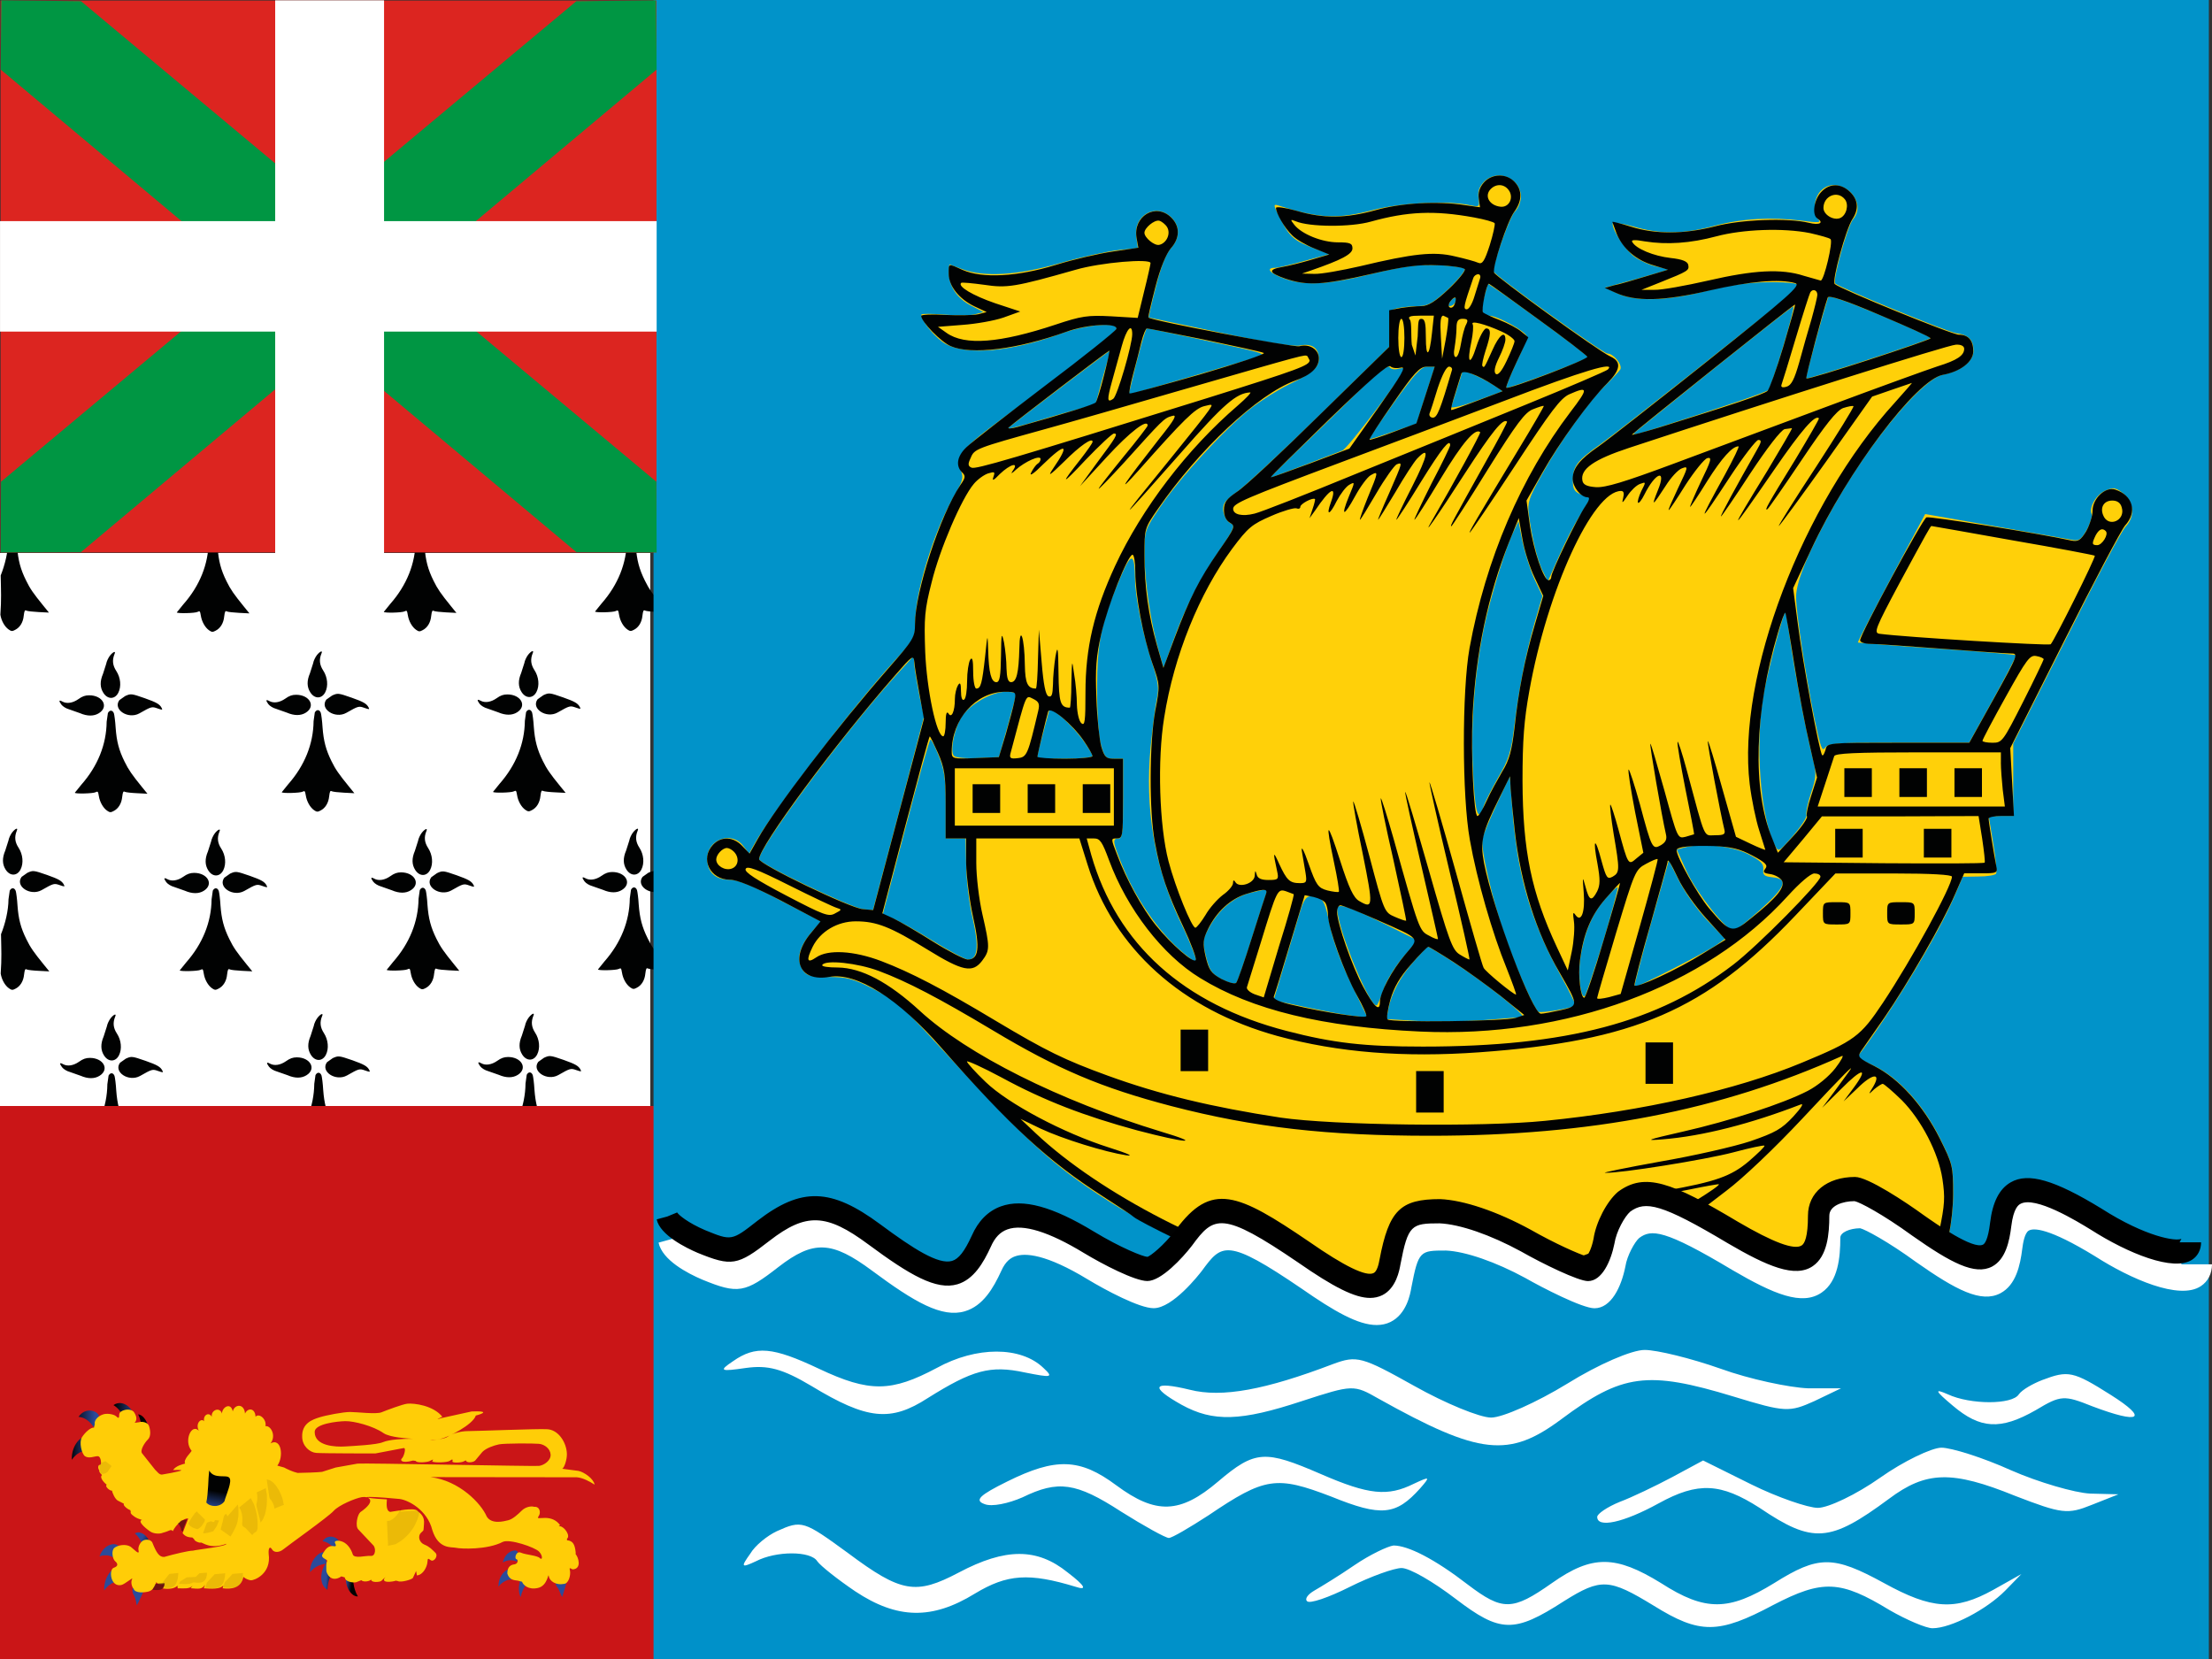 <svg xmlns="http://www.w3.org/2000/svg" width="64" height="48"><rect width="100%" height="100%" fill="#333333" stroke="none"/><path fill="#fff" d="M0 16h18.814v16h-18.814z"/><path fill="#010202" d="M18.317 24.083c-.047.059-.1.169-.11.239l-.092.288c-.092.214-.089.395.011.55.124.195.333.192.432-.004.092-.181.067-.436-.057-.627-.109-.166-.124-.317-.053-.491.046-.1-.036-.073-.131.045zm.439 1.17l-.166.118c-.198.269.251.564.577.384.351-.199.361-.203.527-.145.142.048.149.048.121-.011-.057-.111-.146-.162-.489-.284-.392-.136-.407-.136-.57-.062zm-1.353.088c-.163.114-.337.141-.464.07-.1-.056-.11-.022-.028.089.042.056.138.114.223.137l.315.11c.213.093.404.093.549 0 .294-.185.11-.517-.283-.517-.113 0-.198.03-.312.111zm.854.402l-.035.251c-.008.661-.259 1.284-.733 1.823l-.188.232c0 .037.531.026.602-.015.064-.033.071-.022.093.107.028.177.123.347.24.428.074.052.103.056.185.011.142-.069.233-.221.251-.413.018-.144.032-.17.078-.144.032.015.191.033.354.04l.297.015-.155-.191c-.294-.361-.39-.498-.507-.738-.163-.328-.23-.587-.259-.978-.01-.185-.035-.369-.049-.417-.036-.099-.124-.107-.174-.011zm-12.039-1.636c-.046.06-.099.17-.11.24l-.092.288c-.092.214-.088.395.011.55.124.195.333.191.432-.004.092-.181.067-.436-.057-.627-.11-.166-.124-.317-.053-.491.046-.099-.036-.074-.131.044zm.439 1.17l-.167.118c-.198.27.251.564.577.384.351-.199.361-.203.528-.144.142.048.149.048.121-.011-.057-.111-.146-.163-.489-.284-.393-.136-.407-.136-.57-.063zm-1.353.089c-.163.114-.336.141-.464.07-.099-.056-.11-.022-.028.089.042.055.138.114.223.136l.315.111c.212.092.404.092.549 0 .294-.185.11-.517-.283-.517-.114.001-.199.03-.312.111zm.853.403l-.035.251c-.007.66-.259 1.284-.733 1.823l-.188.232c0 .037.531.025.602-.015.064-.033.071-.022.092.106.028.178.124.348.241.429.074.052.103.055.184.011.142-.07.234-.222.251-.413.018-.145.032-.17.078-.145.032.016.191.033.354.041l.297.015-.156-.191c-.294-.362-.39-.499-.506-.738-.163-.329-.23-.587-.259-.979-.01-.185-.035-.369-.049-.417-.035-.099-.123-.106-.173-.01zm6.048-1.676c-.047.06-.1.17-.11.24l-.092.288c-.092.214-.089.395.011.55.124.195.333.191.432-.004.092-.181.067-.436-.057-.628-.109-.166-.124-.317-.053-.49.046-.1-.036-.074-.131.044zm.439 1.17l-.166.118c-.198.27.251.564.577.384.351-.199.361-.203.527-.144.142.048.149.048.121-.012-.057-.11-.146-.162-.489-.284-.393-.137-.407-.137-.57-.062zm-1.353.089c-.163.114-.337.14-.464.07-.1-.056-.11-.022-.028.088.042.056.138.114.223.137l.315.111c.213.092.404.092.549 0 .294-.185.11-.518-.283-.518-.114 0-.199.031-.312.112zm.854.402l-.035.251c-.008.66-.259 1.284-.733 1.823l-.188.232c0 .036.531.025.602-.015.064-.033.071-.022.093.106.028.178.123.347.24.429.074.051.103.055.185.011.142-.07.233-.222.251-.413.018-.145.032-.17.078-.145.032.015.191.033.354.041l.297.015-.155-.192c-.294-.361-.39-.498-.507-.737-.163-.329-.23-.587-.259-.979-.01-.185-.035-.369-.049-.417-.037-.099-.125-.107-.174-.01zm-11.792-1.671c-.046.059-.099.169-.109.239l-.092.288c-.092.214-.088.395.011.55.124.195.333.192.432-.004.092-.181.067-.436-.057-.627-.11-.166-.124-.317-.053-.491.045-.1-.037-.073-.132.045zm.439 1.17l-.167.118c-.198.269.251.564.577.384.351-.199.361-.203.528-.145.142.048.148.048.12-.011-.057-.111-.145-.162-.489-.284-.392-.136-.406-.136-.569-.062zm17.381-9.866l-.036.251c-.007.661-.258 1.284-.732 1.823l-.188.232c0 .037.531.026.602-.015.063-.033.071-.022.092.107.028.177.124.347.241.428.074.052.103.056.185.011.142-.07.233-.221.251-.413.018-.144.032-.17.078-.144.031.015.191.033.354.041l.298.015-.155-.192c-.295-.361-.39-.498-.507-.738-.163-.329-.23-.587-.259-.978-.011-.185-.035-.369-.05-.417-.036-.1-.124-.107-.174-.011zm-12.1.025l-.036.251c-.007.661-.258 1.285-.733 1.823l-.188.232c0 .037.531.026.602-.015.063-.033.071-.022.092.107.028.177.124.347.241.428.075.052.103.055.185.011.142-.07.233-.222.251-.414.018-.144.032-.17.078-.144.032.015.191.033.354.041l.298.015-.156-.192c-.294-.362-.39-.499-.507-.738-.163-.329-.23-.587-.258-.978-.011-.185-.036-.369-.05-.417-.035-.099-.123-.106-.173-.01zm5.988-.015l-.036.251c-.007.661-.258 1.284-.732 1.823l-.188.232c0 .037.531.026.602-.015.063-.033.071-.022.092.107.028.177.124.347.241.428.074.052.103.056.185.011.142-.07.233-.221.251-.413.018-.144.032-.17.078-.144.031.015.191.033.354.041l.298.015-.156-.192c-.293-.362-.389-.498-.506-.738-.163-.329-.23-.587-.259-.978-.011-.185-.035-.369-.05-.417-.037-.1-.125-.107-.174-.011zm-11.788-.01l-.035.251c-.004.33-.095.706-.218 1.012.009.471.022.677-.009 1.136.028.177.124.347.241.428.074.052.103.056.184.011.142-.07.234-.221.251-.413.018-.144.032-.17.078-.144.032.015.191.033.354.041l.297.015-.156-.192c-.294-.361-.39-.498-.506-.738-.163-.329-.23-.587-.259-.978-.011-.185-.035-.369-.049-.417-.035-.101-.123-.108-.173-.012zm15.028 14.049c-.047.059-.1.169-.11.239l-.092.288c-.092.214-.089.395.011.55.124.195.333.192.432-.004.092-.181.067-.436-.057-.627-.109-.166-.124-.317-.053-.491.046-.1-.036-.074-.131.045zm.438 1.169l-.166.118c-.198.269.251.564.577.384.351-.2.361-.203.527-.145.142.048.149.048.121-.011-.057-.111-.146-.162-.489-.284-.392-.136-.407-.136-.57-.062zm-1.352.088c-.163.114-.337.141-.464.07-.1-.056-.11-.022-.028.089.042.055.138.114.223.137l.315.11c.213.092.403.092.549 0 .294-.185.11-.517-.283-.517-.114.001-.199.03-.312.111zm.853.403l-.035.251c-.008.661-.259 1.284-.733 1.823l-.188.232c0 .037.531.026.602-.015.064-.033.071-.022.093.107.028.177.123.347.24.428.074.052.103.056.185.011.142-.069.233-.221.251-.413.018-.144.032-.17.078-.144.032.015.191.033.354.04l.297.015-.155-.191c-.294-.361-.39-.498-.507-.738-.163-.328-.23-.587-.259-.978-.01-.185-.035-.369-.049-.417-.036-.099-.124-.107-.174-.011zm-12.039-1.636c-.046.06-.099.17-.11.24l-.092.288c-.092.214-.088.395.011.55.124.195.333.191.432-.004.092-.181.067-.436-.057-.627-.11-.166-.124-.317-.053-.491.046-.1-.036-.074-.131.044zm.439 1.17l-.167.118c-.198.27.251.564.577.384.351-.199.361-.203.528-.144.142.048.149.048.121-.011-.057-.111-.146-.163-.489-.284-.393-.136-.407-.136-.57-.063zm-1.353.089c-.163.114-.336.141-.464.07-.099-.056-.11-.022-.028.089.042.055.138.114.223.136l.315.111c.212.092.403.092.549 0 .294-.185.11-.517-.283-.517-.113 0-.199.03-.312.111zm.854.402l-.035.251c-.007.66-.259 1.284-.733 1.823l-.188.232c0 .037.531.025.602-.015.064-.033.071-.022.092.106.028.178.124.348.241.429.074.053.102.056.184.012.142-.07.234-.222.251-.413.018-.145.032-.17.078-.145.032.016.191.034.354.041l.297.015-.156-.191c-.294-.362-.39-.499-.506-.738-.163-.329-.23-.587-.259-.979-.01-.185-.035-.369-.049-.417-.035-.1-.124-.107-.173-.011zm6.047-1.676c-.047.06-.1.17-.11.24l-.092.288c-.092.214-.089.395.011.55.124.195.333.191.432-.004.092-.181.067-.436-.057-.628-.109-.166-.124-.317-.053-.49.046-.099-.036-.074-.131.044zm.439 1.17l-.166.118c-.198.27.251.564.577.384.351-.199.361-.203.527-.144.142.048.149.048.121-.012-.057-.11-.146-.162-.489-.284-.392-.135-.407-.135-.57-.062zm-1.353.089c-.163.114-.336.14-.464.07-.099-.056-.11-.022-.028.088.042.056.138.114.223.137l.315.11c.212.093.403.093.549 0 .294-.184.11-.517-.283-.517-.113.001-.198.031-.312.112zm.854.402l-.035.251c-.008.66-.259 1.284-.733 1.823l-.188.232c0 .036.531.025.602-.015.064-.033.071-.022.093.106.028.178.123.347.24.429.074.051.103.055.185.011.142-.07.233-.222.251-.413.018-.145.032-.17.078-.145.032.015.191.033.354.041l.297.015-.155-.192c-.294-.361-.39-.498-.507-.737-.163-.329-.23-.587-.259-.979-.01-.185-.035-.369-.049-.417-.036-.098-.124-.106-.174-.01zm6.153-12.162c-.046.059-.1.17-.11.24l-.092.288c-.092.214-.088.395.011.55.124.196.333.192.432-.003.093-.181.067-.436-.057-.627-.109-.166-.123-.317-.053-.491.046-.101-.035-.075-.131.043zm.44 1.17l-.167.118c-.198.27.252.565.577.384.351-.199.361-.203.528-.144.142.048.148.048.12-.011-.057-.111-.146-.163-.489-.284-.393-.137-.407-.137-.569-.063zm-1.354.089c-.163.114-.336.14-.464.07-.099-.055-.109-.022-.028.089.043.055.139.114.224.136l.314.111c.213.092.404.092.549 0 .295-.185.11-.517-.283-.517-.114 0-.199.029-.312.111zm.854.402l-.035.251c-.007.661-.259 1.284-.733 1.823l-.188.232c0 .037.531.026.603-.015.063-.033.07-.022.092.107.028.177.124.347.24.428.075.052.104.056.185.011.142-.069.233-.221.252-.413.018-.144.031-.17.077-.144.032.015.191.033.354.04l.298.015-.156-.191c-.294-.361-.39-.498-.507-.738-.162-.328-.229-.587-.258-.978-.011-.185-.036-.369-.05-.417-.036-.1-.124-.107-.174-.011zm-12.039-1.636c-.046.059-.099.169-.11.24l-.092.288c-.092.214-.089.395.011.55.124.195.333.192.432-.004.092-.181.067-.436-.057-.627-.109-.166-.124-.317-.053-.491.046-.1-.036-.074-.131.044zm.439 1.17l-.167.118c-.198.269.251.564.577.384.351-.199.361-.203.528-.144.142.048.148.048.12-.011-.057-.111-.145-.162-.489-.284-.392-.137-.406-.137-.569-.063zm-1.353.089c-.163.114-.336.14-.464.07-.099-.056-.11-.022-.028.088.042.056.138.114.223.137l.315.111c.212.092.404.092.549 0 .294-.185.11-.517-.283-.517-.114 0-.199.029-.312.111zm.854.402l-.036.251c-.007.66-.258 1.284-.733 1.823l-.188.232c0 .037.531.025.602-.015.063-.033.071-.022.092.106.028.178.124.348.241.429.075.052.103.056.185.011.142-.07.233-.222.251-.413.018-.144.032-.17.078-.144.032.015.191.033.354.04l.298.015-.156-.191c-.293-.362-.389-.499-.506-.738-.163-.328-.23-.587-.258-.979-.011-.184-.036-.369-.05-.417-.036-.098-.125-.106-.174-.01zm6.047-1.676c-.046.059-.1.17-.11.24l-.092.288c-.092.214-.089.395.011.55.124.196.333.192.432-.003.093-.181.067-.436-.057-.627-.11-.167-.124-.319-.053-.492.046-.1-.035-.074-.131.044zm.439 1.17l-.167.118c-.198.27.252.565.577.384.351-.199.361-.203.528-.144.142.048.148.048.12-.011-.057-.111-.146-.163-.489-.284-.392-.137-.406-.137-.569-.063zm-1.353.089c-.163.114-.336.14-.464.07-.099-.055-.109-.022-.028.089.042.055.138.114.223.136l.315.111c.212.092.404.092.548 0 .294-.185.11-.517-.283-.517-.112 0-.197.029-.311.111zm.853.402l-.035.25c-.007.661-.259 1.285-.733 1.824l-.188.232c0 .037.531.025.603-.015.063-.033.07-.022.092.106.028.178.124.347.24.429.075.052.104.055.185.011.142-.07.233-.222.252-.413.018-.145.031-.17.077-.145.032.015.191.033.354.041l.298.015-.156-.192c-.294-.361-.39-.498-.507-.737-.162-.329-.229-.587-.258-.979-.011-.185-.036-.369-.05-.417-.035-.099-.124-.106-.174-.01zm-8.826 5.153l-.036.251c-.003.33-.094.706-.217 1.012.009.471.022.678-.009 1.137.028.177.124.347.241.428.075.052.103.056.185.011.142-.07.233-.222.251-.413.018-.144.032-.17.078-.144.032.015.191.033.354.04l.298.015-.156-.191c-.294-.362-.39-.498-.507-.738-.163-.328-.23-.587-.258-.979-.011-.185-.036-.369-.05-.417-.036-.101-.124-.108-.174-.012z"/><path fill="#CA1517" d="M0 32h19v16h-19z"/><linearGradient id="a" gradientUnits="userSpaceOnUse" x1="496.731" y1="186.052" x2="496.506" y2="186.099" gradientTransform="matrix(.764 0 0 -1.168 -369.33 263.2)"><stop offset="0" stop-color="#010202"/><stop offset="1" stop-color="#2B4B9B"/></linearGradient><path fill="url(#a)" d="M10.022 45.696c-.055.093.097.504.333.494-.154-.255-.138-.551-.138-.551l-.195.057z"/><linearGradient id="b" gradientUnits="userSpaceOnUse" x1="568.042" y1="168.781" x2="567.718" y2="168.828" gradientTransform="matrix(.667 0 0 -1.338 -369.232 271.567)"><stop offset="0" stop-color="#010202"/><stop offset="1" stop-color="#2B4B9B"/></linearGradient><path fill="url(#b)" d="M9.437 45.25c-.085.014-.29.555.037.748.01-.337.165-.536.165-.536l-.17-.15-.032-.062z"/><linearGradient id="c" gradientUnits="userSpaceOnUse" x1="437.38" y1="204.811" x2="437.011" y2="205.016" gradientTransform="matrix(.867 0 0 -1.03 -369.432 256.457)"><stop offset="0" stop-color="#010202"/><stop offset="1" stop-color="#2B4B9B"/></linearGradient><path fill="url(#c)" d="M9.396 44.928c-.082-.09-.44.171-.425.56.22-.26.479-.239.479-.239l-.054-.321z"/><linearGradient id="d" gradientUnits="userSpaceOnUse" x1="370.792" y1="234.066" x2="369.617" y2="234.435" gradientTransform="matrix(1.026 0 0 -.87 -369.592 248.624)"><stop offset="0" stop-color="#010202"/><stop offset="1" stop-color="#2B4B9B"/></linearGradient><path fill="url(#d)" d="M9.81 44.613c-.006-.122-.316-.263-.479-.019.234.027.368.255.368.255l.111-.236z"/><linearGradient id="e" gradientUnits="userSpaceOnUse" x1="527.191" y1="180.176" x2="526.915" y2="180.233" gradientTransform="matrix(.732 0 0 -1.219 -369.297 265.737)"><stop offset="0" stop-color="#010202"/><stop offset="1" stop-color="#2B4B9B"/></linearGradient><path fill="url(#e)" d="M16.076 45.747c-.006.111.021.15.075.213l.113.249s.171-.49.127-.557c-.042-.065-.304.092-.315.095z"/><linearGradient id="f" gradientUnits="userSpaceOnUse" x1="579.719" y1="167.821" x2="579.324" y2="167.962" gradientTransform="matrix(.664 0 0 -1.345 -369.228 271.891)"><stop offset="0" stop-color="#010202"/><stop offset="1" stop-color="#2B4B9B"/></linearGradient><path fill="url(#f)" d="M15.176 45.544c-.085-.017-.245.389-.112.667.067-.322.25-.463.25-.463l-.138-.204z"/><linearGradient id="g" gradientUnits="userSpaceOnUse" x1="460.234" y1="198.174" x2="460.079" y2="198.513" gradientTransform="matrix(.835 0 0 -1.069 -369.4 258.372)"><stop offset="0" stop-color="#010202"/><stop offset="1" stop-color="#2B4B9B"/></linearGradient><path fill="url(#g)" d="M14.762 45.422c-.066-.078-.351.147-.339.484.176-.225.383-.207.383-.207l-.044-.277z"/><linearGradient id="h" gradientUnits="userSpaceOnUse" x1="376.603" y1="232.262" x2="376.49" y2="232.596" gradientTransform="matrix(1.021 0 0 -.874 -369.587 248.813)"><stop offset="0" stop-color="#010202"/><stop offset="1" stop-color="#2B4B9B"/></linearGradient><path fill="url(#h)" d="M14.979 44.901c-.045-.104-.366-.019-.43.307.216-.134.409-.023.409-.023l.021-.284z"/><linearGradient id="i" gradientUnits="userSpaceOnUse" x1="417.612" y1="210.43" x2="417.216" y2="210.666" gradientTransform="matrix(.894 0 0 -.998 -368.957 254.89)"><stop offset="0" stop-color="#010202"/><stop offset="1" stop-color="#2B4B9B"/></linearGradient><path fill="url(#i)" d="M4.33 44.674c.031-.114-.209-.43-.429-.308.205.167.258.454.258.454l.171-.146z"/><linearGradient id="j" gradientUnits="userSpaceOnUse" x1="465.684" y1="192.313" x2="465.224" y2="192.586" gradientTransform="matrix(.8 0 0 -1.116 -368.863 260.671)"><stop offset="0" stop-color="#010202"/><stop offset="1" stop-color="#2B4B9B"/></linearGradient><path fill="url(#j)" d="M3.411 45.386c-.08-.103-.416.189-.396.632.205-.292.452-.267.452-.267l-.056-.365z"/><linearGradient id="k" gradientUnits="userSpaceOnUse" x1="356.881" y1="237.227" x2="356.45" y2="237.484" gradientTransform="matrix(1.045 0 0 -.854 -369.107 247.853)"><stop offset="0" stop-color="#010202"/><stop offset="1" stop-color="#2B4B9B"/></linearGradient><path fill="url(#k)" d="M3.44 44.76c-.035-.146-.428-.126-.562.273.279-.111.485.085.485.085l.077-.358z"/><linearGradient id="l" gradientUnits="userSpaceOnUse" x1="490.679" y1="184.909" x2="490.307" y2="185.131" gradientTransform="matrix(.761 0 0 -1.174 -368.823 263.5)"><stop offset="0" stop-color="#010202"/><stop offset="1" stop-color="#2B4B9B"/></linearGradient><path fill="url(#l)" d="M3.84 45.941c-.021.107 0 .154.043.23.043.077.075.277.075.277s.237-.431.205-.508l-.323.001z"/><linearGradient id="m" gradientUnits="userSpaceOnUse" x1="361.206" y1="239.186" x2="361.848" y2="239.186" gradientTransform="matrix(1.029 0 0 -.867 -369.594 248.483)"><stop offset="0" stop-color="#010202"/><stop offset="1" stop-color="#2B4B9B"/></linearGradient><path fill="url(#m)" d="M2.865 40.991c0-.154-.376-.314-.594.003.289.021.441.302.441.302l.153-.305z"/><linearGradient id="n" gradientUnits="userSpaceOnUse" x1="464.264" y1="196.035" x2="464.91" y2="196.035" gradientTransform="matrix(.8 0 0 -1.116 -369.365 260.671)"><stop offset="0" stop-color="#010202"/><stop offset="1" stop-color="#2B4B9B"/></linearGradient><path fill="url(#n)" d="M2.474 41.604c-.08-.103-.416.189-.396.632.205-.292.452-.267.452-.267l-.056-.365z"/><linearGradient id="o" gradientUnits="userSpaceOnUse" x1="394.11" y1="223.943" x2="394.775" y2="223.943" gradientTransform="matrix(.946 0 0 -.944 -369.511 252.237)"><stop offset="0" stop-color="#010202"/><stop offset="1" stop-color="#2B4B9B"/></linearGradient><path fill="url(#o)" d="M3.842 40.938c.037-.145-.28-.479-.559-.284.267.16.344.497.344.497l.215-.213z"/><linearGradient id="p" gradientUnits="userSpaceOnUse" x1="520.206" y1="181.449" x2="520.719" y2="181.449" gradientTransform="matrix(.718 0 0 -1.244 -369.282 266.953)"><stop offset="0" stop-color="#010202"/><stop offset="1" stop-color="#2B4B9B"/></linearGradient><path fill="url(#p)" d="M4.289 41.467c.062-.083-.055-.518-.291-.546.132.278.092.569.092.569l.199-.023z"/><path fill="#FFCD07" d="M5.544 41.976c-.237-.284-.003-.802.209-.581-.111-.212.07-.38.153-.273-.038-.173.136-.287.222-.128-.031-.192.228-.305.294-.095.005-.189.257-.338.313-.062.049-.213.331-.241.354.062.082-.176.293-.163.305.093.091-.12.327.061.287.273.146-.033.323.271.146.496.315-.174.389.389.197.644l.195.054c.087.047.246.124.391.157.131 0 .61-.016.709-.031l.393-.125.633-.113c.175-.021 5.106.082 5.249.066s.348-.156.337-.327c-.011-.172-.174-.296-.337-.312s-1.004-.016-1.157.016-.371.108-.48.218l-.212.254c-.069.06-.263.068-.263-.01l-.064.03c-.062.04-.341.051-.328 0 .021-.058-.002-.076-.075-.016-.055.047-.441.063-.512.018.042-.073.043-.069-.073-.009-.073.033-.378.06-.399-.005l-.08-.012c-.345.094-.378-.015-.323-.062.054-.046.137-.313.05-.299l-.819.156s-1.527 0-1.713-.016-.393-.195-.403-.452c-.02-.411.305-.515.501-.577.197-.062.688-.155.885-.155.196 0 .756.071.909.009.153-.062.616-.236.748-.249.193-.019.748.049 1.012.377-.138.064-.202.103-.046.044l.893-.196c.491-.021.362.056.122.118-.081.264-.802.632-1.03.679-.23.047-.716.013-.825-.008-.109-.009-.625-.035-.813-.161-.304-.213-.865-.353-1.11-.348-.231.005-.887.076-.884.312-.004.414.61.437.873.421.262-.016.917-.047 1.102-.125.185-.078.586-.098.805-.098l.636.035c.098-.016.328-.02.436-.097.109-.078.346-.16.587-.16.24 0 2.021-.07 2.261-.055.347-.003.593.39.597.723.002.156-.072.387-.134.422l.467.061c.167.035.438.225.469.398-.127-.08-.333-.2-.517-.213-.037 0-3.925-.007-4.23-.005.831.101 1.465.762 1.625 1.14.142.234.491.141.621.109.131-.031.284-.172.394-.281.108-.108.279-.137.356-.108.169-.016.2.171.135.265-.066.094.011.056.185.056.175 0 .329.066.431.208-.098.094-.148.017-.006.032s.313.284.207.36v.046c.18.016.228.135.251.348v.058c.076.077.188.423-.088.437-.098-.047-.096-.057-.075.05.019.109-.034.371-.187.371-.212.042-.404-.078-.426-.219-.022-.14-.019.271-.319.336-.283.065-.434-.102-.456-.18l-.12-.031c-.11-.016-.247-.017-.306-.203 0-.108.021-.253.216-.272.087-.016.111-.133.046-.148-.066-.016-.011-.249.131-.187.141.062.469.078.545.155.076.078.098-.062-.021-.187-.121-.125-.851-.374-1.047-.281-.458.238-1.223.203-1.353.172-.131-.031-.51.054-.688-.515-.145-.58-.694-.867-.946-.898-1.238-.12-1.17-.027-.368.012-.006.108-.035.33.096.362.218-.03.671-.13.781-.037.11.094.218.172.196.391-.021.218.011.155-.086.249-.099.094-.056.28.098.343.153.062.219.141.316.234.099.094-.043.28-.131.218-.087-.062-.087-.062-.098.062s-.119.361-.304.378l-.023-.128-.094.203c-.037.046-.345.136-.433.089l-.06-.012c-.074.031-.477.089-.297-.109l-.125.118c-.051.033-.29.054-.29-.04-.076.068-.255.068-.283.016l-.158.062c-.099.016-.312-.016-.323-.141l-.098-.031c-.292.2-.436-.078-.436-.171 0-.094-.011-.203.021-.266.033-.062-.203-.081-.131-.204.082-.149.167-.26.327-.232.076.016.065-.031.033-.094-.033-.062.088-.093.229-.031.142.062.241.219.284.359.043.14.382.031.524.047.142.015.153-.234.066-.312l-.426-.452c-.098-.094-.032-.421.054-.499.509-.354.23-.468.044-.437-.185.031-.663.229-.815.399-.153.172-1.339 1.013-1.448 1.106-.109.093-.268.116-.333.007s-.109-.031-.098.125c.086.589-.425.776-.515.769-.062-.007-.152-.042-.217-.098-.064.329-.345.361-.6.329l.02-.084c-.084.113-.343.102-.564.084l.033-.104c-.075.145-.203.118-.411.103l.05-.071c-.09.103-.28.07-.427.073l-.009-.077c-.082.091-.254.105-.42.081l.052-.125h-.076c-.055 0-.131.016-.164-.062l-.045.12c-.032.037-.068.123-.177.154s-.393.062-.437-.078c-.059-.064-.087-.202-.043-.28s-.208.15-.316.172c-.319.063-.36-.452-.218-.499.142-.047.12-.125.044-.188-.077-.062-.121-.312-.022-.39.098-.078.326-.121.469-.031.084.06.264.265.229.109-.024-.096.038-.218.107-.271.061-.057.247-.071.296.052.115.287.197.411.338.405.302-.085.71-.182.831-.182.154-.037.969-.12.969-.198-.489.175-.687-.051-.742-.035-.054.015-.189-.051-.189-.095l-.051-.051c-.104-.009-.198-.014-.285-.127l.163-.421c-.115-.032-.364.178-.446.363-.057-.071-.081-.007-.285.045-.097.043-.253.028-.341-.019-.087-.047-.429-.314-.264-.349l-.126-.045c-.121-.053-.234-.155-.199-.184l-.014-.056c-.065-.016-.227-.138-.185-.185l-.181-.093c-.075-.045-.152-.207-.163-.285-.071.007-.221-.131-.153-.172-.115-.088-.212-.232-.136-.279-.066-.055-.113-.153-.067-.116-.07-.088-.048-.182.007-.182.054 0 .033-.249-.065-.249s-.256.079-.371 0c-.095-.074-.174-.405-.087-.546.087-.141.262-.296.349-.28l.022-.094c-.022-.141.123-.246.218-.28.115-.055.338-.016.403.047.066.062.087.062.087-.047 0-.077.084-.117.159-.137.125-.031.223.006.266.059.068.101.109.218.022.312l.131-.017c.091-.031.256.009.284.11.038.109.066.296-.032.39s-.24.327-.164.405l.371.468c.055.047.12.156.208.141l.262-.047c.303-.062.44-.096.051-.083.087-.127.271-.165.35-.188-.071-.109.187-.338.187-.369z"/><path d="M5.545 43.241c-.209-.034-.738.439-.567 1.027m.599-1.554c-.282 1.844 1.45 1.129 1.462.508m-.1.266c.023.242.037.919-.206 1.092s-.546.193-.783.11m.452-.827c-.023.238-.255.831-.706.75m-2.939-3.3c.236.023.354.216.404.385l.084.265m-.287.72c.101.049.287 0 .287 0m-.188.259c.223.072.446-.048.446-.048m.052.617c.609 0 .868-.887.868-.887m.371.469c-.168.457-.151.457-.371.554l-.219.096m-.1.24c.236-.072.388-.217.388-.217m-.64-2.56c-.135.169-.118.481-.118.481m2.895-.47c.033.312-.101.481-.185.481-.084 0-.179.116-.127.304m.664-.833c-.151.217-.185.457-.135.649l.002.248m-1.666.883c-.27.074-.379.583-.235.856m2.709-1.577h-.185s-.118.265-.32.192h-.017m-.471-.413c.289.008.23.244.017.221.017.288-.318.252-.29.031-.202.006-.285-.286.008-.246m7.087.215c.059-.187.332-.356.332-.356m-.729.346c.119-.221.332-.356.332-.356m-.911.376c.181-.112.231-.156.29-.214l.19-.187m-.984.394l.324-.181c.11-.08.187-.189.187-.189m-.403-.218c-.419-.147-.607-.44-.607-.44m1.306-.184c-.278.119-.843.067-.867.067m-4.161 3.716c.083-.305.239-.373.434-.473l.319-.154c-.19.187-.464.305-.559.373-.095.067-.155.219-.106.288m-.486-1.188c.178.306.068.73-.157.849m.75-1.9c.289.124.299.416.34.588l-.252-.062m-.202-.358c.196.277.271.447.282.544.019.167.02.581-.444.574.043-.123.098-.448.024-.579m.029.297c0 .271-.182.383-.265.417m-.438-1.624c.012.322-.558.56-.546.067m-.002.018c-.012.237-.325.288-.434.084-.084-.136-.132-.203-.192-.22-.061-.018-.054-.215-.066-.244l-.065-.18" fill="none"/><linearGradient id="q" gradientUnits="userSpaceOnUse" x1="500.242" y1="169.648" x2="500.181" y2="169.182" gradientTransform="matrix(.789 0 0 -1.131 -388.423 235.016)"><stop offset="0" stop-color="#010202"/><stop offset="1" stop-color="#2B4B9B"/></linearGradient><path fill="url(#q)" d="M6.053 42.547c.146.263.493.104.583.21.089.104-.087.471-.143.681-.129.181-.418.169-.524.034.058-.251.062-.785.073-.803l.011-.122z"/><path d="M3.441 41.015c.023.152-.012.187-.047.322-.036.136.012.373.012.373m-.027 3.562c.119-.034.368 0 .368 0m.074.401c.072-.136.238-.254.238-.254m1.095.435c.06-.085.06-.356.06-.356m.373.354c.095-.111.1-.35.1-.35m.245.344c.095-.187.079-.402.079-.402m.459.422c.06-.103.06-.34.06-.34m3.787-.198c-.214-.051-.344.254-.344.254m.626-.304c-.023.221-.19.424-.19.424m.526-.442c-.012.187-.202.441-.202.441m.621-.515c-.032.248-.202.434-.202.434m.511-.522c.012.221-.096.56-.167.628m.535-.534c.035.118 0 .288 0 .288m-2.322-.751c.142.034.226.203.226.203m-.47.223c.075-.268.397-.137.437-.065m5.655-1.165c-.118-.017-.297.051-.297.051m.849.183c-.166.067-.356.084-.356.084m.57.307l-.25-.017m.527.386c-.142-.018-.368 0-.368 0m.258.477c-.047-.136-.189-.17-.189-.17m-1.21.485c.037-.203.272-.366.402-.366h.131m-.728-.083c.142-.051.368-.068.368-.068m-9.603-.733c.143-.119.254-.363.254-.363m1.482-2.604l-.154.17m.297.118l-.2.009M6.864 41.668c.141-.053.467-.008.463.115 0 .152-.128.161-.466.018l.003-.111v-.022zm-.443.016c.018-.18-.323-.357-.407-.257-.101.166.186.314.262.314l.029.009m1.129 1.285c.107.216.139.581.017.759m-.103-1.435c-.129.369-.021.707-.021.707m-1.508-.615c-.107.093-.193.062-.193.062m1.42 1.014c.107.062.258.431.237.554l-.022.123m-.258-.522c.064.185.15.461.129.553l-.022.093m-.494-.462c.043.185.022.491-.043.553l-.065.061m0-.584c-.064.216-.129.522-.129.522m-.817-1.844c-.129.185-.301.369-.301.369m.215.369c-.108.092-.259.308-.259.308m.387 0c-.172-.123-.366.092-.366.092m-.704.237c-.043.123-.366.215-.366.215m3.009-2.454l-.021.14m-.864-.391l-.07.212m-.941.873c-.396.216-.464.406-.402.86m3.095-1.48c-.113.054-.096.331-.096.331m-2.318-.718c.122.089.073.354.073.354" fill="none"/><path fill="#330F10" fill-opacity=".599" d="M4.763 45.803c-.009.265-.25.194-.353.195l.09-.173.077-.01.186-.012z"/><path fill="#330F10" fill-opacity=".1" d="M6.88 43.531c.027.128.025.212.015.35-.031.221-.041.228-.128.409l-.097.167-.284-.202.014-.068.056-.211c.006-.099.081-.264.124-.103l.3-.342zm-1.006.828c.065.02.225-.036.294-.052l.1-.146.071-.17-.121-.009c-.015.106-.112.021-.123.034l-.095.035-.021.024-.105.284zm6.272-.657c-.037.212-.088.321-.178.49-.166.247-.32.381-.535.49l-.205.042-.032-.713.089-.015c.106-.051.174-.116.254-.239.064-.123.093-.303.056-.022l.551-.033z"/><path d="M3.792 43.72c.466-.114.726-.756.726-.756m-1.269.182c.472.029.821-.52.821-.52m10.453 1.94l.023-.065c-.051.146-.039.078.139-.066h.348c.144.002.217.032.348.066l.231.165" fill="none"/><path fill="#330F10" fill-opacity=".1" d="M5.45 44.063c-.015.073.168.174.275.179.112-.072.116-.1.193-.22l.012-.056-.238-.235-.057.054-.091.129-.018.032-.041.067-.035.05zm2.09-.011c.066-.075.094-.142.132-.254.049-.192.061-.352.049-.557l-.033-.184-.26.123.015.079c.007.102 0 .173-.025.267l.005.053.117.473zm.177-1.248c.086.01.134.045.209.11.113.126.181.254.247.441l.039.186-.27.107-.016-.081c-.031-.093-.064-.148-.12-.209l-.015-.05-.074-.504zm-.417 1.613c.072-.122.131-.051.152-.202.012-.249-.019-.44-.096-.675l-.101-.197-.332.273.045.085c.04.115.05.202.043.324-.017.107.002.142.082.176l.207.216z"/><path d="M16.167 45.019c.145.003.217.033.348.066l.232.166m-1.259-1.186c.142-.038.217-.028.35-.032l.25.099m-2.851.333l-.227-.047-.153-.137m1.286-1.615l-1.125-.032-1.125-.032m-1.494.461l.222-.078.178.046" fill="none"/><path fill="#330F10" fill-opacity=".1" d="M3.228 42.416l-.117.171c-.08.066-.121.06-.198.052l-.043-.21.042-.126.028.016.105-.039.019.005.164.131z"/><path d="M6.029 42.468c-.014.337-.19.517-.19.517m.012-.674c-.091.368.026.663.026.663m.874-.233c-.021.333.135.541.135.541m.059-.664c.052.377-.094.646-.094.646" fill="none"/><path fill="#330F10" fill-opacity=".1" d="M5.666 45.624c-.012.271-.348.199-.49.199l.04-.07.19-.116.26-.013zm.325-.122c-.011.381-.297.28-.419.281l.035-.101.162-.163.222-.017zm.524.017c-.015.567-.408.417-.575.419l.047-.149.223-.242.305-.028zm.517-.008c-.015.566-.408.416-.575.418l.047-.148.224-.243.304-.027zm-1.874 0c-.012.566-.348.416-.491.418l.041-.148.19-.243.26-.027z"/><path fill="#330F10" fill-opacity=".599" d="M5.41 43.963c-.046.144-.122.255-.11.344l-.071-.033c.056.021-.064-.232-.092-.185l.067-.051.015-.027.034-.018.157-.03z"/><path d="M8.023 42.406c.036.018.126.001.292.073-.068.105-.246.166-.315.135m4.146 2.204l-.263.015-.193-.095m-.582.463c.198.055.312.054.506.072l.393-.073m-3.571-.551c-.204.071-.3.076-.367.013m.595-.19c-.179.072-.281.097-.37.038m.672-.255c-.119.072-.187.097-.246.038m.457-.205c-.146.071-.229.097-.301.038m-5.452-3.111c.024.152-.012.187-.047.322-.036.136.012.373.012.373m.486-.504c-.135.169-.118.481-.118.481m-.982-.407c.241.023.362.216.413.385l.086.265" fill="none"/><g transform="translate(0 -98.596)"><linearGradient id="r" gradientUnits="userSpaceOnUse" x1="496.731" y1="107.397" x2="496.506" y2="107.444" gradientTransform="matrix(.764 0 0 -1.168 -369.33 164.605)"><stop offset="0" stop-color="#010202"/><stop offset="1" stop-color="#2B4B9B"/></linearGradient><path fill="url(#r)" d="M10.022 38.936c-.055.093.097.504.333.494-.154-.255-.138-.551-.138-.551l-.195.057z"/><linearGradient id="s" gradientUnits="userSpaceOnUse" x1="568.042" y1="100.165" x2="567.718" y2="100.212" gradientTransform="matrix(.667 0 0 -1.338 -369.232 172.973)"><stop offset="0" stop-color="#010202"/><stop offset="1" stop-color="#2B4B9B"/></linearGradient><path fill="url(#s)" d="M9.437 38.489c-.085.014-.29.555.037.747.01-.336.165-.535.165-.535l-.17-.15-.032-.062z"/><linearGradient id="t" gradientUnits="userSpaceOnUse" x1="437.381" y1="115.647" x2="437.012" y2="115.851" gradientTransform="matrix(.867 0 0 -1.03 -369.432 157.861)"><stop offset="0" stop-color="#010202"/><stop offset="1" stop-color="#2B4B9B"/></linearGradient><path fill="url(#t)" d="M9.396 38.167c-.082-.09-.44.171-.425.56.22-.26.479-.239.479-.239l-.054-.321z"/><linearGradient id="u" gradientUnits="userSpaceOnUse" x1="370.794" y1="128.517" x2="369.617" y2="128.886" gradientTransform="matrix(1.026 0 0 -.87 -369.592 150.028)"><stop offset="0" stop-color="#010202"/><stop offset="1" stop-color="#2B4B9B"/></linearGradient><path fill="url(#u)" d="M9.81 37.853c-.006-.122-.316-.263-.479-.019.234.027.368.255.368.255l.111-.236z"/><linearGradient id="v" gradientUnits="userSpaceOnUse" x1="527.191" y1="104.861" x2="526.916" y2="104.919" gradientTransform="matrix(.732 0 0 -1.219 -369.297 167.142)"><stop offset="0" stop-color="#010202"/><stop offset="1" stop-color="#2B4B9B"/></linearGradient><path fill="url(#v)" d="M16.076 38.986c-.006.111.021.15.075.213l.113.249s.171-.49.127-.557c-.042-.065-.304.091-.315.095z"/><linearGradient id="w" gradientUnits="userSpaceOnUse" x1="579.719" y1="99.539" x2="579.324" y2="99.68" gradientTransform="matrix(.664 0 0 -1.345 -369.228 173.295)"><stop offset="0" stop-color="#010202"/><stop offset="1" stop-color="#2B4B9B"/></linearGradient><path fill="url(#w)" d="M15.176 38.783c-.085-.017-.245.389-.112.667.067-.322.25-.463.25-.463l-.138-.204z"/><linearGradient id="x" gradientUnits="userSpaceOnUse" x1="460.236" y1="112.272" x2="460.081" y2="112.61" gradientTransform="matrix(.835 0 0 -1.069 -369.4 159.777)"><stop offset="0" stop-color="#010202"/><stop offset="1" stop-color="#2B4B9B"/></linearGradient><path fill="url(#x)" d="M14.762 38.661c-.066-.078-.351.147-.339.484.176-.225.383-.207.383-.207l-.044-.277z"/><linearGradient id="y" gradientUnits="userSpaceOnUse" x1="376.602" y1="127.185" x2="376.488" y2="127.519" gradientTransform="matrix(1.021 0 0 -.874 -369.587 150.218)"><stop offset="0" stop-color="#010202"/><stop offset="1" stop-color="#2B4B9B"/></linearGradient><path fill="url(#y)" d="M14.979 38.141c-.045-.104-.366-.019-.43.307.216-.134.409-.023.409-.023l.021-.284z"/><linearGradient id="z" gradientUnits="userSpaceOnUse" x1="417.611" y1="118.412" x2="417.215" y2="118.648" gradientTransform="matrix(.894 0 0 -.998 -368.957 156.296)"><stop offset="0" stop-color="#010202"/><stop offset="1" stop-color="#2B4B9B"/></linearGradient><path fill="url(#z)" d="M4.33 37.913c.031-.114-.209-.43-.429-.308.205.167.258.453.258.453l.171-.145z"/><linearGradient id="A" gradientUnits="userSpaceOnUse" x1="465.685" y1="110.016" x2="465.225" y2="110.29" gradientTransform="matrix(.8 0 0 -1.116 -368.863 162.073)"><stop offset="0" stop-color="#010202"/><stop offset="1" stop-color="#2B4B9B"/></linearGradient><path fill="url(#A)" d="M3.411 38.625c-.08-.103-.416.189-.396.632.205-.292.452-.267.452-.267l-.056-.365z"/><linearGradient id="B" gradientUnits="userSpaceOnUse" x1="356.881" y1="129.737" x2="356.45" y2="129.994" gradientTransform="matrix(1.045 0 0 -.854 -369.107 149.257)"><stop offset="0" stop-color="#010202"/><stop offset="1" stop-color="#2B4B9B"/></linearGradient><path fill="url(#B)" d="M3.44 37.999c-.035-.146-.428-.126-.562.273.279-.111.485.085.485.085l.077-.358z"/><linearGradient id="C" gradientUnits="userSpaceOnUse" x1="490.678" y1="106.666" x2="490.306" y2="106.887" gradientTransform="matrix(.761 0 0 -1.174 -368.823 164.906)"><stop offset="0" stop-color="#010202"/><stop offset="1" stop-color="#2B4B9B"/></linearGradient><path fill="url(#C)" d="M3.84 39.181c-.021.107 0 .154.043.23.043.077.075.277.075.277s.237-.431.205-.508l-.323.001z"/><linearGradient id="D" gradientUnits="userSpaceOnUse" x1="361.206" y1="133.292" x2="361.848" y2="133.292" gradientTransform="matrix(1.029 0 0 -.867 -369.594 149.887)"><stop offset="0" stop-color="#010202"/><stop offset="1" stop-color="#2B4B9B"/></linearGradient><path fill="url(#D)" d="M2.865 34.23c0-.154-.376-.314-.594.002.289.022.441.302.441.302l.153-.304z"/><linearGradient id="E" gradientUnits="userSpaceOnUse" x1="464.264" y1="113.739" x2="464.91" y2="113.739" gradientTransform="matrix(.8 0 0 -1.116 -369.365 162.073)"><stop offset="0" stop-color="#010202"/><stop offset="1" stop-color="#2B4B9B"/></linearGradient><path fill="url(#E)" d="M2.474 34.843c-.08-.104-.416.189-.396.632.205-.293.452-.267.452-.267l-.056-.365z"/><linearGradient id="F" gradientUnits="userSpaceOnUse" x1="394.11" y1="126.643" x2="394.775" y2="126.643" gradientTransform="matrix(.946 0 0 -.944 -369.511 153.641)"><stop offset="0" stop-color="#010202"/><stop offset="1" stop-color="#2B4B9B"/></linearGradient><path fill="url(#F)" d="M3.842 34.178c.037-.145-.28-.479-.559-.284.267.16.344.497.344.497l.215-.213z"/><linearGradient id="G" gradientUnits="userSpaceOnUse" x1="520.206" y1="107.633" x2="520.719" y2="107.633" gradientTransform="matrix(.718 0 0 -1.244 -369.282 168.356)"><stop offset="0" stop-color="#010202"/><stop offset="1" stop-color="#2B4B9B"/></linearGradient><path fill="url(#G)" d="M4.289 34.706c.062-.083-.055-.518-.291-.546.132.278.092.569.092.569l.199-.023z"/><path fill="#FFCD07" d="M5.544 35.215c-.237-.284-.003-.802.209-.581-.111-.212.07-.38.153-.273-.038-.173.136-.287.222-.128-.031-.192.228-.305.294-.095.005-.189.257-.339.313-.062.049-.213.331-.241.354.062.082-.176.293-.163.305.093.091-.12.327.061.287.273.146-.033.323.271.146.496.315-.174.389.389.197.644l.195.054c.087.047.246.124.391.157.131 0 .61-.016.709-.031l.393-.125.633-.113c.175-.021 5.106.082 5.249.066s.348-.156.337-.327c-.011-.172-.174-.296-.337-.312s-1.004-.016-1.157.016-.371.108-.48.218l-.212.254c-.069.06-.263.068-.263-.01l-.064.03c-.062.04-.341.051-.328 0 .021-.058-.002-.076-.075-.016-.055.047-.441.063-.512.018.042-.073.043-.069-.073-.009-.073.033-.378.059-.399-.005l-.08-.012c-.345.094-.378-.015-.323-.062.054-.047.137-.314.05-.299l-.819.156s-1.527 0-1.713-.016-.393-.195-.403-.452c-.02-.411.305-.515.501-.577.197-.062.688-.155.885-.155.196 0 .756.071.909.009s.616-.236.748-.249c.193-.019.748.049 1.012.377-.138.064-.202.103-.046.044l.893-.196c.491-.022.362.056.122.118-.081.264-.802.632-1.03.679-.23.047-.716.013-.825-.008-.109-.009-.625-.035-.813-.161-.304-.213-.865-.353-1.11-.348-.231.005-.887.076-.884.312-.004.415.61.437.873.422.262-.016.917-.047 1.102-.125.185-.078.586-.098.805-.098l.636.035c.098-.016.328-.02.436-.097.109-.078.346-.16.587-.16.24 0 2.021-.07 2.261-.055.347-.003.593.39.597.723.002.156-.072.387-.134.422l.467.061c.167.034.438.225.469.397-.127-.079-.333-.199-.517-.213-.037.001-3.925-.007-4.23-.004.831.101 1.465.762 1.625 1.14.142.233.491.141.621.109.131-.031.284-.172.394-.281.108-.108.279-.137.356-.108.169-.016.2.171.135.265-.066.094.011.055.185.055.175 0 .329.067.431.209-.098.094-.148.017-.006.032s.313.284.207.36v.045c.18.016.228.136.251.349v.058c.076.077.188.423-.088.437-.098-.047-.096-.057-.075.05.019.109-.034.371-.187.371-.212.042-.404-.078-.426-.219-.022-.141-.019.271-.319.336-.283.064-.434-.102-.456-.18l-.12-.031c-.11-.016-.247-.018-.306-.203 0-.108.021-.253.216-.272.087-.016.111-.133.046-.148-.066-.016-.011-.249.131-.187.141.062.469.078.545.155.076.078.098-.062-.021-.187-.121-.125-.851-.374-1.047-.281-.458.238-1.223.203-1.353.172-.131-.031-.51.054-.688-.515-.145-.58-.694-.867-.946-.898-1.238-.12-1.17-.027-.368.012-.006.108-.035.33.096.362.218-.031.671-.13.781-.037.11.094.218.172.196.391-.021.218.011.155-.086.249-.099.094-.056.28.098.343.153.062.219.141.316.234.099.093-.043.28-.131.218-.087-.062-.087-.062-.098.062s-.119.36-.304.378l-.023-.129-.094.204c-.037.046-.345.136-.433.089l-.06-.012c-.074.031-.477.089-.297-.109l-.125.118c-.051.033-.29.054-.29-.04-.076.068-.255.068-.283.016l-.158.062c-.099.016-.312-.016-.323-.141l-.098-.031c-.292.2-.436-.078-.436-.171 0-.094-.011-.203.021-.266.033-.062-.203-.081-.131-.204.082-.149.167-.26.327-.232.076.016.065-.031.033-.094-.033-.062.088-.093.229-.031.142.062.241.219.284.359.043.14.382.031.524.046.142.016.153-.233.066-.312l-.426-.452c-.098-.094-.032-.421.054-.499.509-.354.23-.468.044-.437-.185.031-.663.229-.815.399-.153.172-1.339 1.013-1.448 1.106-.109.093-.268.116-.333.007s-.109-.031-.098.125c.086.589-.425.776-.515.769-.062-.007-.152-.042-.217-.098-.064.329-.345.361-.6.329l.02-.084c-.084.113-.343.102-.564.084l.033-.104c-.075.145-.203.118-.411.103l.05-.071c-.09.103-.28.07-.427.073l-.009-.078c-.082.091-.254.106-.42.082l.052-.125h-.076c-.055 0-.131.015-.164-.062l-.045.12c-.032.037-.068.123-.177.154s-.393.062-.437-.078c-.059-.064-.087-.202-.043-.28s-.208.15-.316.172c-.319.063-.36-.452-.218-.499.142-.047.12-.125.044-.188-.077-.062-.121-.312-.022-.39.098-.078.326-.121.469-.031.084.06.264.264.229.109-.024-.096.038-.218.107-.271.061-.057.247-.071.296.052.115.287.197.411.338.405.302-.085.71-.182.831-.182.154-.037.969-.12.969-.198-.489.175-.687-.052-.742-.036-.054.016-.189-.05-.189-.094l-.051-.051c-.104-.009-.198-.015-.285-.127l.163-.421c-.115-.031-.364.178-.446.363-.057-.071-.081-.007-.285.045-.097.043-.253.027-.341-.019-.087-.047-.429-.314-.264-.35l-.126-.044c-.121-.053-.234-.155-.199-.184l-.014-.056c-.065-.016-.227-.138-.185-.185l-.181-.093c-.076-.047-.153-.209-.164-.287-.071.007-.221-.131-.153-.172-.115-.088-.212-.232-.136-.279-.066-.055-.113-.154-.067-.116-.07-.088-.048-.182.007-.182.054 0 .033-.249-.065-.249s-.256.078-.371 0c-.095-.074-.174-.405-.087-.546.087-.141.262-.296.349-.28l.022-.094c-.022-.141.123-.246.218-.28.115-.055.338-.016.403.046.066.062.087.062.087-.046 0-.077.084-.117.159-.137.125-.031.223.006.266.059.068.1.109.218.022.312l.131-.017c.091-.031.256.009.284.11.038.109.066.296-.032.39s-.24.327-.164.405l.371.468c.055.047.12.156.208.141l.262-.047c.303-.063.44-.096.051-.083.087-.127.271-.165.35-.188-.07-.106.188-.336.188-.367z"/><path d="M5.545 36.48c-.209-.034-.738.439-.567 1.027m.599-1.554c-.282 1.844 1.45 1.129 1.462.508m-.1.267c.023.242.037.919-.206 1.092s-.546.193-.783.11m.452-.827c-.023.238-.255.831-.706.75m-2.939-3.3c.236.023.354.216.404.385l.084.265m-.287.719c.101.048.287 0 .287 0m-.188.26c.223.072.446-.048.446-.048m.052.616c.609 0 .868-.887.868-.887m.371.469c-.168.457-.151.457-.371.554l-.219.096m-.1.241c.236-.072.388-.217.388-.217m-.64-2.561c-.135.168-.118.481-.118.481m2.895-.47c.033.312-.101.481-.185.481-.084 0-.179.116-.127.304m.664-.833c-.151.216-.185.457-.135.649l.002.248m-1.666.883c-.27.075-.379.584-.235.857m2.709-1.578h-.185s-.118.264-.32.192h-.017m-.471-.413c.289.007.23.244.017.221.017.288-.318.252-.29.03-.202.007-.285-.285.008-.245m7.087.215c.059-.187.332-.356.332-.356m-.729.346c.119-.221.332-.356.332-.356m-.911.377c.181-.112.231-.156.29-.215l.19-.187m-.984.395l.324-.181c.11-.081.187-.189.187-.189m-.403-.219c-.419-.147-.607-.44-.607-.44m1.306-.184c-.278.119-.843.067-.867.067m-4.161 3.716c.083-.305.239-.373.434-.473l.319-.155c-.19.188-.464.306-.559.374-.095.067-.155.219-.106.288m-.486-1.187c.178.306.068.73-.157.849m.75-1.901c.289.124.299.416.34.588l-.252-.062m-.202-.358c.196.277.271.446.282.543.019.168.02.582-.444.575.043-.123.098-.449.024-.579m.029.297c0 .271-.182.383-.265.417m-.438-1.624c.012.322-.558.56-.546.067m-.002.017c-.012.238-.325.289-.434.085-.084-.136-.132-.203-.192-.22-.061-.018-.054-.215-.066-.244l-.065-.18" fill="none"/><linearGradient id="H" gradientUnits="userSpaceOnUse" x1="500.241" y1="88.467" x2="500.18" y2="88" gradientTransform="matrix(.789 0 0 -1.131 -388.423 136.42)"><stop offset="0" stop-color="#010202"/><stop offset="1" stop-color="#2B4B9B"/></linearGradient><path fill="url(#H)" d="M6.053 35.786c.146.262.493.104.583.21.089.104-.087.471-.143.68-.129.182-.418.17-.524.035.058-.251.062-.785.073-.803l.011-.122z"/><path d="M3.441 34.254c.023.152-.012.187-.047.322-.036.136.012.373.012.373m-.027 3.563c.119-.034.368 0 .368 0m.074.4c.072-.136.238-.254.238-.254m1.095.435c.06-.085.06-.356.06-.356m.373.354c.095-.111.1-.351.1-.351m.245.345c.095-.187.079-.402.079-.402m.459.422c.06-.103.06-.34.06-.34m3.787-.198c-.214-.052-.344.254-.344.254m.626-.303c-.023.221-.19.424-.19.424m.526-.443c-.012.187-.202.441-.202.441m.621-.515c-.032.248-.202.434-.202.434m.511-.522c.012.221-.096.56-.167.628m.535-.533c.035.118 0 .288 0 .288m-2.322-.751c.142.034.226.203.226.203m-.47.223c.075-.268.397-.137.437-.065m5.655-1.166c-.118-.017-.297.051-.297.051m.849.183c-.166.067-.356.084-.356.084m.57.307l-.25-.017m.527.385c-.142-.017-.368 0-.368 0m.258.478c-.047-.136-.189-.17-.189-.17m-1.21.485c.037-.203.272-.366.402-.366h.131m-.728-.083c.142-.052.368-.068.368-.068m-9.603-.733c.143-.119.254-.363.254-.363m1.482-2.604l-.154.17m.297.118l-.2.009M6.864 34.907c.141-.053.467-.008.463.115 0 .152-.128.161-.466.018l.003-.111v-.022zm-.443.016c.018-.18-.323-.357-.407-.257-.101.166.186.314.262.314l.029.009m1.129 1.285c.107.216.139.581.017.759m-.103-1.434c-.129.368-.021.707-.021.707m-1.508-.616c-.107.093-.193.062-.193.062m1.42 1.015c.107.062.258.431.237.554l-.022.123m-.258-.523c.064.185.15.461.129.553l-.022.093m-.494-.462c.043.184.022.491-.043.553l-.065.062m0-.584c-.064.215-.129.522-.129.522m-.817-1.845c-.129.185-.301.369-.301.369m.215.37c-.108.092-.259.308-.259.308m.387-.001c-.172-.123-.366.092-.366.092m-.704.237c-.043.123-.366.215-.366.215m3.009-2.454l-.021.139m-.864-.39l-.07.212m-.941.873c-.396.216-.464.406-.402.859m3.095-1.479c-.113.054-.096.331-.096.331m-2.318-.718c.122.089.073.354.073.354" fill="none"/><path fill="#330F10" fill-opacity=".599" d="M4.763 39.042c-.009.265-.25.194-.353.195l.09-.173.077-.01.186-.012z"/><path fill="#330F10" fill-opacity=".1" d="M6.88 36.771c.027.127.025.212.015.35-.031.221-.041.228-.128.409l-.097.167-.284-.202.014-.068.056-.211c.006-.099.081-.264.124-.103l.3-.342zm-1.006.828c.065.02.225-.036.294-.052l.1-.146.071-.17-.121-.009c-.015.106-.112.021-.123.033l-.095.035-.021.023-.105.286zm6.272-.658c-.037.212-.088.321-.178.49-.166.247-.32.38-.535.49l-.205.042-.032-.713.089-.015c.106-.051.174-.116.254-.239.064-.123.093-.303.056-.022l.551-.033z"/><path d="M3.792 36.959c.466-.114.726-.756.726-.756m-1.269.183c.472.029.821-.52.821-.52m10.453 1.94l.023-.066c-.051.146-.039.079.139-.065h.348c.144.002.217.032.348.065l.231.166" fill="none"/><path fill="#330F10" fill-opacity=".1" d="M5.45 37.303c-.015.073.168.174.275.179.112-.072.116-.1.193-.22l.012-.056-.238-.235-.057.054-.091.129-.018.031-.041.068-.035.05zm2.09-.012c.066-.075.094-.142.132-.254.049-.192.061-.352.049-.558l-.033-.183-.26.123.015.079c.007.102 0 .173-.025.267l.005.052.117.474zm.177-1.249c.086.011.134.046.209.111.113.126.181.254.247.441l.039.186-.27.107-.016-.081c-.031-.093-.064-.148-.12-.209l-.015-.05-.074-.505zm-.417 1.614c.072-.122.131-.051.152-.202.012-.249-.019-.44-.096-.675l-.101-.197-.332.273.045.085c.04.114.05.202.043.323-.017.108.002.143.082.176l.207.217z"/><path d="M16.167 38.258c.145.002.217.033.348.066l.232.166m-1.259-1.185c.142-.038.217-.028.35-.032l.25.099m-2.851.332l-.227-.047-.153-.138m1.286-1.614l-1.125-.032-1.125-.032m-1.494.462l.222-.078.178.045" fill="none"/><path fill="#330F10" fill-opacity=".1" d="M3.228 35.654l-.117.172c-.08.066-.121.06-.198.052l-.043-.21.042-.126.028.017.105-.039.019.005.164.129z"/><path d="M6.029 35.707c-.014.337-.19.517-.19.517m.012-.674c-.091.367.026.663.026.663m.874-.233c-.021.333.135.541.135.541m.059-.664c.052.377-.094.646-.094.646" fill="none"/><path fill="#330F10" fill-opacity=".1" d="M5.666 38.863c-.012.271-.348.199-.49.199l.04-.07.19-.116.26-.013zm.325-.122c-.011.381-.297.28-.419.281l.035-.101.162-.163.222-.017zm.524.017c-.015.567-.408.417-.575.419l.047-.149.223-.243.305-.027zm.517-.009c-.015.567-.408.417-.575.419l.047-.149.224-.242.304-.028zm-1.874 0c-.012.567-.348.417-.491.419l.041-.149.19-.242.26-.028z"/><path fill="#330F10" fill-opacity=".599" d="M5.41 37.202c-.046.144-.122.255-.11.344l-.071-.033c.056.021-.064-.232-.092-.185l.067-.051.015-.027.034-.018.157-.03z"/><path d="M8.023 35.645c.036.019.126.002.292.074-.068.104-.246.165-.315.134m4.146 2.205l-.263.015-.193-.095m-.582.462c.198.055.312.053.506.072l.393-.073m-3.571-.551c-.204.072-.3.077-.367.014m.595-.191c-.179.072-.281.097-.37.038m.672-.255c-.119.072-.187.097-.246.038m.457-.205c-.146.071-.229.097-.301.038m-5.452-3.111c.024.152-.012.187-.047.322-.036.136.012.373.012.373m.486-.504c-.135.168-.118.481-.118.481m-.982-.407c.241.024.362.217.413.386l.086.264" fill="none"/></g><path fill="#0193C9" d="M18.909 0h45v48h-45z"/><path fill="#FFD009" d="M42.929 5.269c-.133.139-.178.277-.151.461.036.267.036.267-.317.193-.673-.12-1.93-.055-2.708.147-1.054.276-1.559.258-2.778-.129-.144-.045-.134 0 .088.425.265.507.389.608 1.008.839l.399.147-.717.194c-.39.11-.778.202-.859.202-.291 0-.15.166.266.313.603.212 1.239.185 2.541-.138.92-.221 1.31-.276 1.885-.249.397.01.752.064.787.101.044.038-.169.295-.451.572-.434.405-.593.498-.85.508-.178 0-.451.027-.603.055-.265.056-.274.074-.274.59v.535l-2.053 2.011c-1.132 1.106-2.194 2.084-2.354 2.186-.158.102-.319.249-.363.332-.097.185.018.516.205.59.114.046.043.203-.355.774-.575.83-1.017 1.716-1.362 2.702l-.248.691-.143-.507c-.229-.812-.406-1.991-.406-2.766 0-.71 0-.71.461-1.393.557-.83 1.866-2.25 2.592-2.822.292-.23.788-.544 1.107-.701.708-.341.884-.499.884-.757 0-.304-.212-.452-.547-.378-.196.037-.984-.092-2.329-.378-1.115-.231-2.044-.434-2.053-.434 0-.009.088-.406.212-.885.143-.563.292-.959.435-1.116.264-.295.273-.636.009-.895-.443-.434-1.107-.055-1.01.572l.045.314-.584.064c-.318.037-1.08.203-1.681.378-1.222.351-2.177.406-2.805.175l-.372-.138c-.018 0-.027.102-.027.231 0 .396.24.747.629.95l.372.194-.248.064c-.133.037-.531.037-.894.009s-.655-.028-.655 0c0 .194.434.71.717.857.619.333 1.911.212 3.345-.313.717-.259 1.646-.332 1.584-.13-.035.111-1.284 1.089-3.425 2.684-1.08.803-1.248 1.024-1.08 1.411.088.212.062.295-.204.757-.575 1.014-1.115 2.757-1.115 3.643 0 .443-.026.479-.611 1.125-1.195 1.309-3.531 4.363-4.036 5.275l-.159.285-.168-.22c-.336-.444-1.043-.194-1.043.369 0 .386.23.609.646.609.23 0 .69.183 1.487.607l1.16.6-.222.249c-.424.479-.513.857-.292 1.181.106.147.24.176.735.176.531 0 .708.046 1.318.359.602.312.833.507 1.716 1.467 2.735 2.977 3.408 3.597 5.045 4.646.947.609 2.672 1.494 3.521 1.818 2.762 1.032 5.806 1.225 8.682.553 1.327-.313 2.301-.674 3.575-1.337.708-.379 1.054-.507 1.07-.435l.188.591c.149.507.592 1.281.778 1.356.062.018 1.478-.186 3.159-.453s3.079-.488 3.114-.499c.168-.008.372-1.014.372-1.796 0-.805-.018-.859-.39-1.615-.478-.96-1.203-1.752-1.903-2.084l-.495-.239.213-.286c.982-1.355 2.141-3.303 2.594-4.345l.255-.6.461-.008c.247 0 .479-.038.505-.084.026-.036-.009-.423-.079-.848l-.134-.804.354-.018h.354v-2.093l1.531-3.034c.832-1.669 1.61-3.136 1.725-3.246.276-.286.24-.719-.088-.969-.203-.157-.273-.166-.496-.073-.273.12-.485.479-.406.682.026.074-.044.277-.141.461-.161.286-.231.323-.426.286-.133-.028-1.142-.203-2.248-.397l-1.999-.35-.983 1.844c-.54 1.015-.973 1.854-.964 1.873.018.009 1.044.092 2.283.175s2.274.175 2.292.193c.019.009-.283.59-.664 1.282l-.69 1.245h-2.036c-1.769 0-2.035.018-2.132.147-.089.128-.133-.009-.301-.803-.274-1.337-.54-3.099-.54-3.56 0-.452.391-1.383 1.099-2.638 1.052-1.863 2.557-3.67 3.157-3.791.515-.101.878-.387.878-.691 0-.314-.144-.462-.496-.507-.238-.028-3.363-1.31-3.504-1.439-.089-.074.353-1.66.512-1.854.47-.554-.433-1.347-.938-.821-.194.203-.229.637-.062.821.089.092-.008.101-.469.037-.894-.111-1.743-.065-2.539.148-.885.239-1.576.249-2.354.018-.336-.092-.593-.129-.593-.083 0 .212.381.784.646.968.159.111.443.24.638.277l.346.083-.531.156c-.284.083-.699.203-.921.259l-.397.11.353.166c.532.249 1.461.221 2.594-.074.646-.166 1.203-.239 1.762-.249.698-.01 1.034.055.901.156-1.186.978-5.265 4.196-5.725 4.519-.708.498-.815.646-.815 1.079 0 .24.044.313.258.397l.256.091-.309.507c-.178.277-.452.821-.619 1.208l-.311.701-.159-.323c-.151-.323-.301-.932-.391-1.623-.044-.323 0-.471.372-1.135.523-.95 1.363-2.129 1.842-2.591.203-.194.397-.406.433-.461.071-.129-.194-.461-.371-.461-.133 0-3.301-2.287-3.301-2.379 0-.258.479-1.586.619-1.725.098-.092.177-.286.177-.434-.005-.543-.687-.829-1.075-.422zm1.813 4.14c.655.479 1.195.895 1.204.922 0 .065-2.318.932-2.363.886-.017-.019.106-.332.274-.692.177-.359.319-.709.319-.784 0-.138-.851-.608-1.098-.608-.213 0-.248-.157-.133-.554l.106-.369.248.166c.135.083.78.554 1.443 1.033zm11.116.369c0 .056-3.558 1.208-3.603 1.172-.019-.019.495-1.91.638-2.343.025-.074.521.102 1.495.507.806.342 1.47.636 1.47.664zm-13.761-1.024c-.026.056-.098.103-.15.103s-.053-.057.017-.14c.124-.156.23-.119.133.037zm9.495 1.273c-.194.655-.39 1.217-.425 1.255-.052.064-1.274.479-3.273 1.116-.646.203-.726.212-.532.064l2.347-1.891c1.167-.931 2.15-1.706 2.177-1.706.034-.009-.099.516-.294 1.162zm-16.796-.193c1.858.396 1.894.405 1.549.507l-1.974.581-1.717.499.062-.25c.195-.848.426-1.669.47-1.669.035-.001.751.147 1.61.332zm-2.699.424l-.222.774-.176.664-.691.194c-.372.101-.956.276-1.292.378-.336.092-.584.157-.567.129.072-.065 2.938-2.25 2.966-2.25l-.018.111zm8.354.414c.105-.027.185-.027.185-.009 0 .148-1.636 2.306-1.796 2.371l-1.149.442-.966.36.734-.719c.407-.387 1.178-1.135 1.709-1.66.637-.627.99-.913 1.035-.839.035.064.142.082.248.054zm.796.757l-.265.831-.673.23c-.372.129-.681.231-.69.212-.018-.01.309-.489.718-1.061.592-.821.786-1.032.954-1.032h.221l-.265.82zm1.982-.277l.248.167-.761.276c-.415.157-.743.23-.726.176l.186-.582.151-.489.326.147c.178.074.435.213.576.305zm1.168 5.607l.23.489-.222.756c-.266.941-.451 1.873-.593 3.016-.088.737-.159.95-.46 1.466-.186.332-.389.719-.435.867-.158.471-.247.148-.301-1.125-.061-1.383.054-2.784.328-4.103.187-.876.628-2.306.859-2.767l.132-.277.115.59c.073.332.224.821.347 1.088zm-11.557.01c.009.535.23 1.596.496 2.416.177.544.203.738.133 1.052-.045.203-.124.83-.178 1.374-.168 1.762.105 3.441.832 4.998.223.453.416.932.451 1.052l.062.222-.247-.193c-.734-.543-1.505-1.613-1.929-2.675-.265-.654-.283-.756-.097-.756.115 0 .132-.193.132-1.153v-1.153h-.265c-.23 0-.275-.046-.372-.396-.071-.231-.116-.885-.116-1.632 0-1.365.125-1.937.691-3.255.301-.704.398-.676.407.099zm18.947 1.697c.115.848.459 2.674.655 3.449.115.47.115.553-.044 1.033-.098.286-.152.572-.134.627.027.064-.151.332-.38.6-.417.478-.426.488-.531.286-.426-.84-.584-2.969-.318-4.417.115-.636.565-2.333.62-2.333.017-.002.071.339.132.755zm-25.177 1.705l.124.563-.734 2.804-.743 2.794-.284-.028c-.372-.046-3.009-1.31-3.009-1.446 0-.352 2.522-3.736 3.938-5.294l.531-.582.026.305c.019.174.089.571.151.884zm2.787-.092c0 .046-.115.471-.248.95l-.248.875-.601.029c-.336.018-.647-.009-.699-.064-.124-.13.009-.793.23-1.135.231-.36.868-.719 1.274-.719.16 0 .292.027.292.064zm1.912 1.301c.168.23.301.452.301.489 0 .045-.363.082-.806.082h-.804l.053-.258.195-.738.132-.479.31.25c.177.137.451.432.619.654zm-4.142.507c.159.387.195.663.195 1.43v.94h.575l.017.812c.009.443.098 1.135.195 1.531.177.784.142 1.162-.141 1.162-.08 0-.549-.249-1.044-.555-.486-.304-1.008-.59-1.159-.646l-.265-.101.664-2.527c.363-1.392.69-2.535.716-2.535.035 0 .142.221.247.489zm16.797 3.135c.203 1.07.575 2.076 1.151 3.126.273.499.486.923.468.941-.088.082-.991.231-1.07.185-.124-.084-.62-1.198-.956-2.158-.38-1.08-.726-2.573-.663-2.851.025-.128.221-.59.424-1.023l.364-.784.07.904c.035.498.124 1.244.212 1.66zm6.628-.303c.346.183.443.275.426.433-.019.167.026.203.266.231.469.046.389.268-.346.931-.381.341-.727.618-.779.618-.203 0-1.069-1.097-1.354-1.706l-.291-.646.238-.064c.513-.13 1.38-.037 1.84.203zm-1.195 1.909l.514.535-.23.165c-.31.221-2.345 1.263-2.39 1.227-.017-.019.203-.849.479-1.845l.514-1.816.301.599c.167.332.529.839.812 1.135zm-3.008.6c-.257.82-.495 1.54-.53 1.585-.115.12-.203-.543-.143-1.032.107-.748.319-1.281.691-1.726.194-.229.371-.404.397-.379.017.02-.167.72-.415 1.552zm-9.752-1.385c-.026.064-.213.656-.425 1.32-.204.653-.407 1.234-.442 1.272-.035.045-.222 0-.416-.103-.292-.156-.362-.249-.46-.655-.106-.45-.106-.489.115-.885.283-.497.699-.839 1.167-.958.478-.119.505-.119.461.009zm1.495.129c.16.047.223.186.345.812.106.479.328 1.087.629 1.706l.46.949-.46-.054c-.257-.028-.867-.149-1.354-.25l-.903-.195.213-.71.451-1.51c.229-.802.265-.849.619-.748zm1.956.774l.921.461-.408.48c-.229.268-.478.674-.557.903-.079.231-.168.453-.203.489-.16.185-1.151-2.213-1.151-2.776-.001-.193.327-.081 1.398.443zm1.858 1.025c.973.619 2.273 1.644 2.098 1.661-.045 0-.55.036-1.106.083-.558.036-1.426.054-1.92.025l-.903-.054.054-.286c.079-.442.354-.959.752-1.401.195-.222.371-.407.389-.407.025 0 .309.167.636.379z"/><path fill="#010202" d="M42.936 5.278c-.124.138-.177.295-.15.47l.035.249-.451-.064c-.77-.12-1.823-.064-2.566.147-.867.24-1.513.249-2.291.019-.328-.092-.594-.129-.594-.083 0 .157.247.581.469.793.115.12.407.286.637.378l.435.176-.533.157c-.283.083-.656.175-.814.202-.434.075-.417.167.079.341.638.212 1.08.185 2.487-.138.955-.221 1.39-.276 1.93-.249.38.01.726.064.77.111.035.037-.168.295-.46.572-.39.369-.602.498-.797.498-.141 0-.416.027-.593.055l-.336.065v1.06l-2.018 1.973c-1.107 1.088-2.178 2.093-2.391 2.223-.3.203-.371.305-.371.525 0 .176.062.304.178.369.158.092.142.138-.328.812-.585.849-.832 1.347-1.274 2.508l-.327.876-.186-.646c-.249-.876-.363-1.688-.363-2.619 0-.766 0-.774.391-1.337 1.185-1.715 2.884-3.311 3.964-3.707.468-.166.69-.378.69-.646 0-.258-.274-.433-.566-.35-.16.037-4.275-.738-4.364-.831-.017-.009.08-.414.204-.894.143-.554.311-.95.443-1.107.265-.295.274-.636.009-.895-.442-.434-1.106-.037-1 .59l.052.286-.734.11c-.398.056-1.15.231-1.655.388-1.106.341-2.124.396-2.691.147-.433-.194-.407-.203-.407.11 0 .351.301.729.743.941l.355.166-.248.064c-.133.028-.558.037-.947.019-.381-.028-.699-.009-.699.028 0 .166.583.765.858.876.592.258 1.92.092 3.336-.415.594-.221 1.505-.268 1.452-.083-.027.064-.956.811-2.072 1.65-1.115.849-2.132 1.642-2.265 1.771-.275.259-.318.545-.125.729.106.101.097.156-.053.369-.575.848-1.31 3.098-1.31 4.011 0 .387-.044.461-.778 1.3-1.479 1.688-3.257 4.011-3.77 4.924l-.239.425-.213-.222c-.256-.268-.602-.286-.841-.037-.389.406-.088 1.015.486 1.015.204 0 .699.203 1.47.6l1.15.607-.266.323c-.637.747-.354 1.438.523 1.282.788-.14 2 .627 3.248 2.058 1.982 2.259 3.08 3.272 4.673 4.296.442.286.841.546.886.592.185.154 2.158 1.114 2.77 1.346 2.761 1.032 5.813 1.227 8.681.553 1.327-.313 2.301-.674 3.575-1.337.708-.379 1.053-.507 1.071-.435l.187.591c.149.507.592 1.283.778 1.356.061.018 1.478-.186 3.159-.453 1.681-.266 3.079-.488 3.114-.497.169-.01.372-1.016.372-1.798 0-.803-.018-.859-.39-1.605-.478-.949-1.176-1.724-1.884-2.084-.461-.231-.496-.268-.398-.424l.681-.978c.673-.978 1.69-2.74 2.045-3.57l.266-.608h.485c.461 0 .488-.01.443-.211-.062-.306-.221-1.283-.221-1.375 0-.036.168-.074.371-.074h.362l-.053-.977-.054-.986 1.559-3.1c.857-1.706 1.645-3.2 1.761-3.338.363-.396.23-.876-.284-1.042-.282-.092-.654.258-.654.608 0 .157-.089.424-.186.6-.159.258-.23.304-.425.268-.911-.203-4.106-.71-4.195-.673-.114.046-1.92 3.384-1.92 3.559 0 .056.133.102.292.102.15 0 1.08.064 2.054.139.974.074 1.876.139 2.009.139.229 0 .229.009-.479 1.291l-.717 1.291h-2.053c-2.053 0-2.062 0-2.106.203-.036.111-.071.185-.098.157-.08-.075-.575-2.749-.707-3.818l-.133-1.015.521-1.116c1.062-2.288 3.045-4.906 3.806-5.054.513-.092.885-.378.885-.683 0-.313-.142-.479-.416-.479-.203 0-3.451-1.328-3.593-1.466-.088-.092.327-1.605.514-1.881.186-.286.168-.554-.07-.784-.267-.258-.602-.258-.842.01-.204.221-.265.655-.106.756.203.129.062.203-.238.129-.603-.148-1.965-.102-2.726.102-.895.23-1.734.23-2.426.009-.3-.092-.54-.157-.54-.138l.125.341c.177.434.566.766 1.062.913l.425.129-.646.194c-.363.11-.77.23-.922.258l-.264.074.309.138c.584.267 1.381.249 2.727-.064 1.177-.268 2.018-.342 2.477-.212.178.055-.176.369-2.522 2.241-1.503 1.198-2.929 2.315-3.167 2.481-.549.378-.743.627-.752.931 0 .249.238.544.434.544.07 0 .044.093-.07.259-.23.341-.982 1.899-.982 2.038 0 .056-.035.102-.08.102-.142 0-.434-.868-.54-1.587l-.097-.719.451-.793c.486-.868 1.389-2.112 1.894-2.61.381-.387.407-.618.079-.766-.336-.148-3.31-2.305-3.363-2.425-.052-.167.382-1.485.585-1.762.229-.313.237-.626.007-.866-.238-.249-.654-.24-.884.018zm.708.213c.168.212.027.525-.239.489-.301-.038-.451-.286-.301-.48.15-.185.399-.194.54-.009zm9.734.276c.125.156.044.47-.142.544-.194.074-.478-.101-.478-.295.001-.35.408-.516.62-.249zm-10.727.525c.302.055.567.129.594.166.017.037-.044.323-.142.637-.15.46-.213.562-.336.507-.081-.037-.381-.12-.673-.185-.609-.147-1.203-.083-2.744.286-.529.12-1.131.231-1.327.221l-.353-.008.265-.092c.877-.304 1.196-.47 1.196-.637 0-.147-.071-.175-.417-.175-.469 0-1.053-.24-1.265-.507-.125-.157-.116-.166.044-.102.39.166 1.584.175 2.169.009 1.061-.294 1.831-.331 2.989-.12zm-8.884.277c.116.193-.017.471-.229.516-.143.028-.426-.211-.426-.35s.283-.378.426-.35c.07.018.177.101.229.184zm18.602.175c.282.065.559.139.594.175.079.074-.188 1.199-.284 1.199l-.486-.138c-.655-.213-1.452-.167-2.771.138-.646.147-1.354.276-1.557.268h-.371l.53-.212c.833-.332.851-.351.823-.507-.017-.102-.169-.166-.513-.203-.486-.055-1.001-.267-1.106-.461-.044-.064.062-.074.363-.019.629.101 1.318.056 2.071-.147.76-.203 1.929-.249 2.707-.093zm-19.08.868c0 .027-.079.396-.186.82l-.186.766-.762-.046c-.681-.037-.867-.009-1.61.239-1.61.535-2.628.618-3.159.24l-.248-.175.709-.056c.389-.028.92-.12 1.186-.212l.486-.175-.725-.239c-.646-.222-1.098-.489-.983-.59.018-.019.319.009.656.055.672.102.902.064 2.654-.434.726-.212 2.168-.332 2.168-.193zm9.531.451l-.159.508c-.062.212-.159.378-.222.378-.114 0-.088-.102.187-.904.017-.055.079-.11.142-.11.052 0 .08.055.052.128zm1.682 1.171c.77.554 1.406 1.051 1.425 1.088.025.074-2.283.959-2.345.895-.019-.018.114-.351.301-.747l.336-.71-.204-.166c-.105-.092-.389-.24-.62-.332-.229-.083-.45-.194-.485-.222-.062-.055.098-.831.168-.831.018.001.653.463 1.424 1.025zm8.079-.71c0 .074-.079.387-.168.71-.098.323-.256.886-.354 1.245-.142.498-.23.673-.371.71-.124.037-.168.01-.142-.064.025-.064.212-.673.415-1.355.204-.683.39-1.263.416-1.31.062-.111.204-.074.204.064zm3.275 1.264c0 .055-3.549 1.217-3.593 1.162-.027-.028.485-1.964.619-2.343.035-.074.513.083 1.504.507.806.342 1.47.637 1.47.674zm-13.77-.987c-.026.083-.089.12-.143.092-.044-.028-.035-.111.027-.185.134-.165.196-.119.116.093zm9.514 1.218c-.196.655-.407 1.236-.46 1.291-.098.093-1.071.416-3.143 1.061-.459.139-.806.23-.778.203.114-.121 4.699-3.781 4.717-3.763.017 0-.142.543-.336 1.208zm-10.169-.378c-.07.682-.177.747-.177.11 0-.406-.026-.526-.133-.526-.097 0-.085.113-.103.51l-.065.551-.105-.311c-.027-.249 0-.657-.054-.722-.071-.092-.009-.12.301-.12h.391l-.055.508zm.468-.443c.019.046-.018.323-.07.627l-.105.553-.035-.627c-.027-.433-.01-.618.07-.618l.14.065zm-1.265.581c0 .304-.035.553-.088.553s-.089-.249-.089-.553.036-.554.089-.554.088.25.088.554zm1.789-.397c-.054.092-.115.341-.151.553-.035.221-.097.396-.149.396-.055 0-.072-.11-.036-.286.026-.157.054-.405.054-.553 0-.203.044-.268.176-.268.15.001.166.039.106.158zm1.026.212c.203.092.371.222.371.277s-.105.313-.229.572c-.15.313-.257.434-.319.369-.053-.055-.026-.212.098-.461.106-.211.186-.442.186-.525 0-.276-.186-.129-.372.295-.247.544-.238.525-.292.471-.025-.028.019-.222.089-.443.159-.479.168-.646.019-.646-.062 0-.194.24-.284.525-.186.591-.282.48-.142-.156.044-.221.062-.442.035-.489-.072-.12.354-.01.84.211zm-10.69.074c0 .305-.435 1.798-.55 1.872-.177.12-.185.037-.035-.507l.283-1.024c.133-.488.302-.682.302-.341zm2.079.157c.876.185 1.654.351 1.726.387.071.028-.761.304-1.858.627-1.097.314-2.009.563-2.026.545-.018-.019.026-.268.106-.563.08-.294.187-.709.238-.931.054-.212.124-.387.159-.387.036-.001.779.147 1.655.322zm21.992.267c0 .193-.204.332-.771.507-.283.092-1.708.608-3.168 1.153l-4.505 1.678c-1.39.517-1.938.683-2.212.665-.267-.019-.372-.074-.391-.194-.061-.332.337-.608 1.346-.941 4.248-1.401 9.257-2.987 9.46-2.987.142-.01.241.036.241.119zm-24.886.765c-.097.397-.211.748-.239.784-.052.064-.823.304-2.256.71-.194.056-.31.056-.266.019.125-.12 2.877-2.223 2.912-2.223.017 0-.053.323-.151.71zm5.947-.433c0 .147-.291.258-2.973 1.098-5.717 1.78-6.672 2.056-6.806 2.01-.106-.046-.115-.102-.026-.286.105-.258.15-.276 2.15-.83.637-.175 2.442-.692 4.026-1.153 3.575-1.033 3.478-1.005 3.566-.959l.063.12zm2.646.212c.159-.037.018.203-.646 1.144l-.849 1.199-1.124.424c-.62.23-1.133.415-1.15.406-.009-.019.744-.756 1.672-1.661 1.204-1.162 1.718-1.614 1.788-1.549.061.055.194.065.309.037zm.708.794l-.265.82-.664.249c-.363.138-.682.24-.691.222-.017-.019.292-.498.691-1.07.602-.867.752-1.033.955-1.042h.239l-.265.821zm.761-.711c-.336 1.144-.424 1.365-.548 1.365-.071 0-.116-.056-.098-.12.026-.055.133-.387.239-.738.124-.369.247-.618.327-.618.062.001.106.056.08.111zm4.514-.027c-.053.046-1.124.507-2.39 1.023-1.265.517-3.478 1.42-4.912 2.001-1.433.59-2.751 1.106-2.919 1.144-.363.092-.62.027-.62-.139 0-.157.345-.304 3.098-1.337 1.238-.461 3.39-1.273 4.778-1.798 2.266-.867 3.213-1.143 2.965-.894zm-3.293.461l.249.166-.735.277c-.406.157-.743.277-.752.267-.018-.019.035-.231.115-.479l.177-.572c.034-.129.468.027.946.341zm11.602.489c-2.682 2.933-4.583 7.94-4.204 11.048.054.442.179 1.042.275 1.337l.177.562c0 .009-.194-.064-.425-.175l-.425-.203-.397-1.401c-.213-.766-.399-1.383-.417-1.365-.027.028.372 2.13.478 2.554.035.139-.009.167-.265.167-.346 0-.266.184-.823-1.882-.133-.498-.257-.866-.266-.82-.018.046.089.664.229 1.374.143.701.258 1.283.248 1.301l-.248.073c-.229.055-.229.046-.609-1.337-.213-.756-.391-1.375-.407-1.355-.026.027.327 2.083.451 2.619.035.146-.009.23-.143.313-.247.138-.265.11-.61-1.181-.159-.572-.309-1.024-.327-1.005-.026.018.062.572.187 1.227l.239 1.18-.204.167c-.23.202-.238.193-.514-.831-.115-.424-.222-.747-.239-.728-.018.018.026.405.098.848.178 1.043.178 1.115-.027 1.235-.158.083-.185.047-.326-.462-.186-.708-.258-.654-.115.092.08.453.08.609-.009.795-.16.304-.23.275-.337-.129-.089-.324-.089-.306-.052.165.044.563-.072.885-.24.646-.07-.101-.079-.064-.044.186.027.175 0 .571-.062.875l-.115.545-.319-.682c-.733-1.569-.982-2.769-.991-4.797 0-1.19.045-1.762.196-2.601.521-2.923 1.839-5.792 2.654-5.792.079 0 .097.064.062.202-.044.176-.025.157.124-.063.098-.148.257-.304.362-.342.178-.065.178-.065.036.212-.071.157-.116.304-.09.332.019.028.107-.083.179-.23.326-.655.654-.765.396-.138-.203.507-.167.479.223-.121.15-.24.362-.47.469-.506.195-.075.186-.046-.106.562-.168.359-.3.645-.273.645.018 0 .238-.332.485-.728.258-.397.54-.747.629-.775.143-.037.115.065-.186.682-.186.397-.328.729-.31.729s.238-.332.495-.748c.425-.673.726-1.004.903-1.004.035 0-.143.359-.382.802-.83 1.503-.805 1.521.142.074.382-.581.753-1.061.815-1.061.106 0 .088.064-.045.295-.566.996-1.071 1.918-1.035 1.918.018 0 .398-.553.841-1.235.495-.748.886-1.255 1-1.291l.213-.028c.009.019-.311.562-.708 1.226-1.187 1.928-1.143 1.918.203-.037.787-1.144 1.177-1.586 1.283-1.476.017.019-.292.544-.673 1.181-.823 1.337-.921 1.512-.813 1.448.035-.027.486-.673.999-1.438.682-1.015 1-1.411 1.186-1.485.143-.046.275-.073.302-.055.018.027-.47.812-1.08 1.752-.619.94-1.106 1.715-1.08 1.715.019 0 .637-.839 1.373-1.872l1.326-1.872.558-.193.594-.203c.015-.009-.205.249-.489.563zm-9.39.276c-1.425 1.873-2.451 4.261-2.921 6.834-.22 1.235-.22 4.287.01 5.551.203 1.153.654 2.712 1.062 3.708.167.424.292.765.273.765-.079 0-.885-.664-.937-.774-.037-.055-.391-1.292-.797-2.748-.407-1.457-.754-2.638-.771-2.619-.009.018.248 1.18.583 2.581.337 1.401.594 2.546.575 2.546-.025 0-.149-.063-.282-.146-.213-.131-.31-.388-.895-2.443-.361-1.256-.663-2.279-.682-2.26-.017.009.196.968.461 2.111.266 1.152.487 2.112.487 2.141 0 .025-.115-.011-.257-.093-.283-.146-.283-.139-1.035-2.832-.187-.655-.346-1.162-.363-1.143-.018.018.142.811.363 1.77.212.959.38 1.751.371 1.772-.019.008-.159-.038-.327-.112-.302-.129-.311-.147-.735-1.75-.239-.896-.451-1.605-.468-1.587-.019.009.105.701.274 1.513.31 1.539.301 1.603-.106 1.364-.159-.093-.292-.368-.549-1.17-.381-1.181-.434-1.171-.178.046.098.453.16.839.142.859-.018.019-.168 0-.327-.038-.273-.074-.327-.146-.549-.774-.133-.388-.221-.544-.194-.36l.105.618c.045.277.027.304-.158.304-.302 0-.382-.083-.602-.554-.177-.396-.187-.368-.062.203.054.241.035.26-.248.26-.213 0-.318-.046-.345-.167-.036-.118-.044-.118-.053.038-.009.229-.452.368-.559.193-.044-.074-.07-.064-.07.026 0 .074-.133.231-.293.342-.158.12-.388.378-.503.581-.124.203-.257.368-.293.368-.105 0-.575-1.152-.778-1.927-.265-1.015-.327-2.923-.124-4.159.282-1.789 1.018-3.597 1.965-4.878.461-.618.576-.71 1.133-.95.336-.148.664-.24.727-.221.061.027.114.009.114-.046 0-.083.362-.277.425-.221.008.009-.019.138-.071.286l-.089.268.16-.221c.434-.646.646-.756.459-.239-.149.405-.035.377.168-.038.107-.203.267-.415.364-.47.168-.092.168-.092-.009.332-.248.608-.151.6.177 0 .15-.277.354-.554.452-.609.229-.129.229-.111-.089.655-.142.351-.239.636-.223.636.019 0 .231-.35.479-.774.247-.424.513-.793.583-.831.177-.063.177-.073-.211.821-.196.434-.337.784-.328.784.017 0 .238-.359.504-.802.256-.442.54-.876.628-.969.371-.386.318-.101-.141.803-.275.535-.479.968-.46.968.017 0 .345-.498.716-1.106.594-.959.841-1.263.841-1.051 0 .037-.238.534-.54 1.106-.292.581-.513 1.051-.495 1.051.026 0 .371-.544.77-1.208.619-1.024.99-1.457 1.134-1.328.025.028-.78 1.503-1.381 2.536-.354.6.133-.092.946-1.355.779-1.199 1.098-1.595 1.213-1.485.009.019-.258.526-.602 1.134-1.019 1.826-1.054 1.891-1.01 1.891.018 0 .496-.737 1.054-1.642.832-1.328 1.079-1.66 1.31-1.743.159-.064.301-.111.309-.092.01.009-.309.562-.707 1.217-1.275 2.112-1.469 2.444-1.434 2.444.018 0 .61-.867 1.311-1.937 1.035-1.577 1.318-1.956 1.573-2.066.553-.244.553-.17.03.512zm-9.627-.184c-1.46 1.253-2.778 2.978-3.548 4.638-.61 1.319-.858 2.361-.858 3.67 0 .821-.018.969-.115.885-.071-.055-.125-.295-.133-.535 0-.231-.035-.637-.08-.886-.062-.442-.062-.442-.08.249 0 .397-.026.72-.044.72-.274 0-.318-.138-.328-1.005-.008-.745-.026-.82-.089-.47-.036.231-.071.59-.071.803-.009.295-.035.378-.133.341-.08-.037-.142-.332-.195-.987l-.08-.94-.026.848c-.009.47-.035.857-.062.857-.239 0-.309-.157-.318-.682-.009-.803-.15-1.2-.159-.471-.018.691-.08.968-.239.968-.089 0-.124-.12-.133-.396 0-.212-.035-.554-.072-.756-.07-.314-.079-.259-.087.387-.009.591-.036.766-.133.766-.151 0-.221-.277-.238-.922-.018-.498-.018-.498-.089.184-.088.784-.124.922-.256.922-.045 0-.089-.211-.089-.489 0-.341-.026-.442-.088-.341-.044.074-.088.35-.088.618 0 .258-.035.507-.088.534-.054.037-.089-.064-.089-.249 0-.231-.027-.267-.088-.166-.044.074-.088.249-.088.388 0 .369-.098.581-.187.424-.052-.074-.08.019-.08.267 0 .221-.035.396-.07.396-.195 0-.478-1.355-.522-2.443-.035-.978-.018-1.218.186-2.011.23-.95.867-2.435 1.221-2.85.106-.129.3-.268.417-.304.185-.055.203-.046.15.101-.044.129 0 .111.186-.083.301-.287.567-.36.372-.092-.07.102-.026.083.098-.037.257-.23.708-.433.708-.304 0 .046-.035.111-.088.138-.044.027-.133.148-.186.258-.062.12.088.019.344-.24.664-.646.788-.6.292.12-.168.249-.106.212.31-.193.469-.471.833-.72.833-.582 0 .037-.151.249-.336.489-.62.784-.576.793.141.028.399-.415.761-.756.814-.756.125 0 .08.083-.513.876l-.469.646.779-.848c.663-.72 1.177-1.116 1.177-.904 0 .028-.318.442-.708.913-.389.479-.708.885-.708.913 0 .027.327-.314.726-.747 1.115-1.236 1.16-1.292 1.389-1.355.168-.056.098.083-.361.655-1.062 1.355-1.275 1.678-.594.913 1.292-1.458 1.628-1.79 1.894-1.854.248-.064.257-.064.133.12-.07.11-.566.728-1.097 1.383-1.655 2.029-1.611 2.001.292-.157 1.229-1.402 1.602-1.725 2-1.743.048-.007-.112.168-.359.38zm25.575 2.942c.124.387-.398.609-.54.221-.089-.23.036-.414.266-.414.141-.001.239.063.274.193zm-16.983 2.037l.248.526-.238.812c-.302 1.024-.479 1.927-.594 3.006-.079.664-.149.932-.354 1.264-.133.23-.346.608-.452.848-.114.25-.229.442-.266.442-.106 0-.194-1.761-.142-2.904.089-1.798.443-3.486 1.054-5.018l.283-.701.105.6c.055.332.215.84.356 1.125zm13.832-1.078c1.284.221 2.345.424 2.372.443.035.046-1.169 2.453-1.275 2.563-.053.046-4.194-.203-4.955-.304-.167-.028-.124-.147.576-1.458.778-1.438.902-1.66.928-1.66.01.001 1.071.185 2.354.416zm2.691-.268c.089.093-.106.406-.248.406-.159 0-.159-.046-.044-.286.097-.175.194-.221.292-.12zm-28.079 1.181c0 .664.221 1.863.495 2.647.221.627.221.645.079 1.383-.168.941-.177 2.888-.008 3.791.168.903.345 1.431.822 2.444.222.469.381.903.362.96-.044.129-.716-.453-1.158-1.006-.39-.48-.859-1.338-1.116-2.03-.186-.479-.186-.479-.009-.479.168 0 .177-.064.177-1.153v-1.153h-.265c-.221 0-.274-.046-.363-.35-.052-.185-.124-.821-.141-1.402-.035-.858-.009-1.208.141-1.863.187-.821.77-2.287.903-2.287.045 0 .081.221.081.498zm19.06 2.637c.124.784.328 1.854.452 2.371l.212.941-.168.525c-.097.286-.149.553-.124.6.027.046-.15.304-.397.572l-.443.479-.168-.425c-.575-1.382-.514-3.66.168-5.938.098-.341.195-.599.213-.581.017.008.132.673.255 1.456zm-25.3.922l.124.692-.735 2.767-.734 2.766-.301-.028c-.363-.026-3-1.299-3-1.446 0-.359 2.177-3.311 3.938-5.322.504-.581.531-.599.557-.369.009.138.08.563.151.94zm32.522-1.032c0 .018-.265.581-.593 1.226-.584 1.152-.61 1.189-.885 1.189-.159 0-.293-.027-.293-.055 0-.037.302-.608.673-1.273.61-1.097.699-1.217.887-1.18.114.018.211.065.211.093zm-29.779 1.207c-.026.148-.141.573-.248.951l-.203.673-.682.028c-.655.027-.682.018-.682-.185 0-.941.699-1.725 1.531-1.734.329.001.338.009.284.267zm.69.278c-.3 1.273-.327 1.346-.592 1.375-.212.027-.248 0-.212-.139.477-1.798.433-1.679.654-1.577.168.082.194.147.15.341zm1.311.866c.141.203.257.407.257.452 0 .036-.355.074-.797.074-.434 0-.796-.028-.796-.056 0-.063.257-1.134.31-1.309.061-.166.689.351 1.026.839zm-4.213.36c.186.425.221.627.221 1.476v.996h.593v.71c.009.396.098 1.096.203 1.567.204.905.16 1.227-.159 1.227-.088 0-.54-.23-1-.517-.451-.285-.973-.589-1.151-.674l-.318-.146.672-2.554c.372-1.411.682-2.564.7-2.564.018-.001.124.221.239.479zm30.752.276c0 .167.027.527.054.785l.062.489h-5.416l.221-.673.257-.784c.026-.083.603-.111 2.434-.111h2.389v.294zm-25.663.997v.83h-4.602v-1.66h4.602v.83zm11.601.996c.168 1.493.62 2.941 1.301 4.094.549.951.549.959.019 1.08-.248.055-.505.101-.566.101-.248 0-1.372-2.979-1.646-4.361-.115-.618-.062-.868.434-1.863l.318-.646.019.369c.015.202.068.755.121 1.226zm13.522.212c.054.37.089.673.071.691-.018.028-1.337.028-2.921.018l-2.894-.028.559-.664.548-.664h2.267l2.265-.009.105.656zm-25.885.748c.761 2.434 2.726 4.196 5.496 4.96 1.761.479 3.654.628 5.842.471 4.477-.323 6.538-1.217 9.132-3.946l1.168-1.228h1.682c1.097 0 1.69.037 1.69.093 0 .268-1.159 2.39-2 3.653-.646.968-.814 1.096-2.346 1.731-1.884.785-4.61 1.402-7.425 1.68-1.831.186-6.142.129-7.654-.093-1.982-.304-3.487-.663-5.009-1.217-1.239-.452-1.77-.71-3.221-1.577-1.566-.941-2.478-1.412-3.319-1.733-.805-.306-1.548-.342-1.884-.11-.266.183-.301.092-.106-.304.221-.445.717-.738 1.247-.738.603 0 1 .156 2.08.82 1.017.628 1.301.682 1.576.322.229-.304.229-.387.009-1.346-.098-.425-.177-1.089-.177-1.485v-.71h2.982l.237.757zm.62-.131c.521 1.412 1.549 2.75 2.637 3.413 1.496.922 3.549 1.421 6.372 1.549 4.212.195 8.247-1.291 10.629-3.92.353-.387.664-.654.77-.654.098 0 .177.037.177.093 0 .165-1.813 2.002-2.522 2.545-2.178 1.669-4.814 2.371-8.982 2.371-1.698 0-2.593-.103-3.938-.452-2.991-.774-4.912-2.509-5.655-5.091l-.132-.479h.212c.175-.001.237.1.432.625zm18.619-.129c.381.203.451.277.372.378-.08.101-.053.129.142.157.133.019.283.103.337.186.105.185-.143.496-.896 1.096-.539.444-.602.425-1.221-.304-.327-.396-.93-1.466-.93-1.669 0-.101.409-.138 1.063-.12.513.019.771.083 1.133.276zm-29.468-.11c.168.177.124.424-.072.488-.194.064-.442-.082-.442-.267 0-.137.177-.331.31-.331.052 0 .141.045.204.11zm26.203 2.176l-.549 1.937-.337.093c-.193.046-.345.064-.345.028 0-.028.247-.877.548-1.883.54-1.788.558-1.835.868-2.002.168-.092.318-.155.336-.137.018.009-.22.896-.521 1.964zm1.115-1.402c.133.287.495.803.806 1.145l.565.625-.636.389c-.744.471-1.966 1.034-2.001.932-.009-.036.195-.839.47-1.788.265-.95.487-1.745.487-1.772 0-.138.088.008.309.469zm-24.345.849c.15.046.15.057-.044.157-.186.11-.327.056-1.425-.518-.876-.46-1.204-.674-1.168-.764.036-.103.319 0 1.257.471.663.332 1.282.625 1.38.654zm22.186.941c-.266.913-.523 1.659-.559 1.659-.105 0-.185-.636-.124-1.088.098-.756.318-1.291.734-1.771.222-.249.408-.462.426-.462.01.001-.203.749-.477 1.662zm-9.761-1.366c-.026.064-.213.656-.425 1.32-.204.653-.407 1.234-.442 1.272-.035.045-.23-.01-.426-.11-.301-.167-.362-.249-.459-.646-.089-.398-.08-.491.071-.803.247-.499.637-.858 1.087-1.006.496-.155.638-.164.594-.027zm.796.028c.019.019-.168.692-.424 1.503l-.443 1.484-.265-.091c-.143-.056-.24-.148-.222-.203l.407-1.31c.46-1.502.478-1.549.726-1.466l.221.083zm.921.26c.035.055.071.211.071.34 0 .368.486 1.706.83 2.315.179.313.302.589.276.617-.054.064-1.258-.12-2.071-.313-.435-.093-.629-.186-.602-.258.026-.064.238-.746.468-1.522l.426-1.41.265.055c.151.037.301.109.337.176zm1.478.478c1.309.579 1.247.507.822 1.014-.38.453-.727 1.099-.727 1.366 0 .304-.168.146-.477-.425-.328-.599-.762-1.854-.762-2.176 0-.111.044-.195.098-.195s.523.185 1.046.416zm2.211 1.217c.372.24.982.683 1.372.986l.689.555-.247.083c-.301.101-3.618.139-3.707.046-.036-.028 0-.285.079-.571.105-.36.273-.655.594-1.016.247-.286.477-.515.503-.515.028.001.346.193.717.432zm-16.61.268c.814.304 1.734.785 3.292 1.716 1.877 1.125 3.133 1.66 5.177 2.195 2.381.617 4.505.856 7.487.856 4.638 0 8.398-.729 11.902-2.306.07-.036-.009.121-.186.351-.186.239-.513.507-.796.655-.708.368-2.267.875-3.62 1.181-1.053.24-1.124.268-.575.222 1.159-.093 2.548-.452 3.982-1.006.106-.046.035.083-.212.351-.336.359-.515.46-1.239.71-.469.156-1.646.424-2.62.591-.973.175-1.681.322-1.583.322.425.02 2.901-.378 3.707-.59.478-.129.885-.213.903-.195.026.021-.187.222-.452.453-.514.433-.955.591-2.406.849-.426.074-.575.121-.39.129.167 0 .672-.074 1.106-.167.441-.091.805-.155.823-.146.053.046-1.134.784-2.018 1.245-1.071.562-2.585 1.105-3.895 1.401-1.362.306-4.479.306-5.841 0-2.761-.627-6.15-2.369-8.009-4.121l-.442-.417.575.278c.646.304 1.877.682 2.478.774.249.036.062-.047-.486-.222-1.336-.424-2.929-1.273-3.576-1.898-.3-.286-.54-.556-.54-.592s.451.167 1 .461c1.239.674 2.398 1.116 3.92 1.53 1.442.379 1.93.406.699.038-2.946-.895-5.61-2.232-6.982-3.495-.903-.829-1.69-1.245-2.371-1.254-.275 0-.479-.027-.452-.074.091-.157 1.021-.057 1.64.175zm28.062 2.915l-.425.581-.346.461.549-.545c.61-.618.806-.636.363-.036l-.293.396.399-.378c.434-.433.699-.461.461-.054-.152.249-.152.249.025.082.098-.082.213-.157.248-.157s.282.212.549.471c.566.571 1.061 1.521 1.177 2.277.079.535.071.738-.09 1.505l-.087.414-2.921.479c-2.142.353-2.973.453-3.089.389-.229-.129-.575-.767-.734-1.356l-.133-.471.806-.617c.478-.36 1.39-1.227 2.186-2.076 1.275-1.365 1.568-1.651 1.355-1.365zm-.13-8.365v.415h.795v-.831h-.795v.416zm1.592 0v.415h.797v-.831h-.797v.416zm1.594 0v.415h.795v-.831h-.795v.416zm-3.451 1.752v.415h.795v-.831h-.795v.416zm2.565 0v.415h.797v-.831h-.797v.416zm-2.92 2.029c0 .323 0 .323.398.323s.398 0 .398-.323c0-.322 0-.322-.398-.322s-.398 0-.398.322zm1.859 0c0 .323 0 .323.398.323s.398 0 .398-.323c0-.322 0-.322-.398-.322s-.398 0-.398.322zm-20.443 3.967v.599h.796v-1.201h-.796v.602zm13.451.368v.599h.796v-1.199h-.796v.6zm-6.637.83v.6h.797v-1.2h-.797v.6zm-12.832-8.485v.416h.797v-.831h-.797v.415zm1.593 0v.416h.795v-.831h-.795v.415zm1.593 0v.416h.796v-.831h-.796v.415z"/><path fill="#0091C9" d="M63.631 35.866v12.134h-44.554v-12.879c.043.205.726.459 1.208.664.878.359.944.359 1.8-.309 1.163-.898 1.887-.873 3.204.104 1.976 1.464 2.502 1.49 3.095.205.439-1.002 1.426-1.002 3.116.025.724.438 1.47.771 1.688.771.199 0 .682-.411 1.055-.899.836-1.131 1.316-1.054 3.469.411 1.732 1.207 2.326 1.284 2.502.282.24-1.259.439-1.464 1.449-1.464.613.025 1.535.334 2.479.848.812.462 1.646.822 1.801.822.176 0 .373-.36.461-.797.066-.437.352-.95.592-1.156.592-.437 1.207-.257 3.139.899 1.932 1.131 2.48 1.027 2.48-.488 0-.462.416-.771 1.053-.771.199 0 1.01.462 1.822 1.054 1.756 1.232 2.238 1.232 2.393-.026.154-1.284.877-1.311 2.766-.154 1.404.9 2.982 1.263 2.982.724z"/><path fill="#fff" d="M39.83 38.337c-.535.001-1.23-.399-2.164-1.049-2.18-1.484-2.316-1.301-2.893-.517-.09.116-.842 1.079-1.395 1.079-.413 0-1.387-.521-1.899-.829-1.222-.743-1.821-.776-2.11-.671-.109.039-.27.126-.401.426-.227.493-.526 1.009-1.051 1.163-.663.197-1.456-.262-2.684-1.173-1.168-.868-1.7-.889-2.71-.108-.965.753-1.171.789-2.202.366-.43-.183-1.158-.562-1.267-1.071l.861-.236-.034-.091c.05.071.322.279.749.461.701.287.7.287 1.391-.252 1.307-1.012 2.24-.986 3.7.096.772.573 1.608 1.15 1.973 1.041.092-.026.242-.123.484-.647.204-.466.515-.78.922-.927.674-.241 1.564-.008 2.798.742.74.446 1.355.696 1.492.711.039-.029.383-.305.705-.726 1.1-1.489 1.932-1.121 4.033.31 1.391.968 1.693.934 1.746.896 0 0 .051-.049.092-.282.27-1.404.58-1.868 1.885-1.868.709.029 1.678.356 2.672.897.658.375 1.25.638 1.516.734.039-.077.086-.203.119-.368.078-.512.404-1.145.76-1.445.838-.622 1.635-.329 3.613.857 1.357.794 1.654.725 1.715.685 0-.001.113-.085.113-.731 0-.633.463-1.271 1.496-1.271.492 0 1.904 1.018 2.062 1.134 1.205.846 1.514.871 1.586.838-.002 0 .074-.076.127-.512.078-.653.297-1.074.666-1.286.559-.323 1.332-.108 2.75.761 1.156.74 2.014.931 2.203.865-.049.017-.137.115-.137.242h.888c0 .267-.117.497-.324.632-.621.413-2.037-.211-3.059-.865-1.35-.827-1.783-.822-1.918-.743-.119.067-.168.36-.189.529-.059.474-.182 1.046-.631 1.283-.555.293-1.285-.092-2.436-.899-.818-.597-1.482-.95-1.623-.981-.307.003-.574.122-.574.274 0 .566-.061 1.258-.539 1.586-.566.391-1.377.054-2.588-.653-1.965-1.177-2.344-1.183-2.691-.926-.131.112-.354.516-.4.822-.119.6-.414 1.212-.896 1.212-.35 0-1.5-.59-2-.876-.855-.465-1.738-.771-2.297-.794-.748 0-.793 0-1 1.07-.031.183-.133.765-.604.997-.124.06-.256.088-.401.088z"/><path d="M39.641 37.553c-.441 0-1.057-.312-2.088-1.029-2.195-1.495-2.432-1.351-3.064-.485-.275.358-.891 1.025-1.293 1.025-.361 0-1.296-.485-1.837-.812-1.013-.615-1.758-.846-2.212-.682-.21.076-.363.235-.48.503-.213.462-.492.945-.966 1.085-.614.18-1.38-.267-2.578-1.154-1.215-.901-1.803-.921-2.858-.105-.923.721-1.1.749-2.081.349-.327-.14-1.087-.51-1.184-.968l.604-.162-.301.081.289-.119c.044.077.327.306.808.512.766.312.767.315 1.514-.27 1.268-.979 2.13-.954 3.551.098.97.72 1.692 1.178 2.081 1.062.19-.056.36-.272.568-.725.188-.43.474-.719.845-.853.638-.231 1.495.003 2.695.732.774.468 1.418.724 1.545.729.082-.023.461-.313.816-.778 1.035-1.405 1.793-1.069 3.863.34 1.021.711 1.654 1.018 1.867.905.092-.044.143-.237.17-.392.271-1.421.6-1.746 1.752-1.746.682.028 1.654.358 2.615.883.725.412 1.404.709 1.627.775.051-.066.143-.236.197-.512.07-.476.383-1.081.707-1.357.777-.574 1.547-.283 3.473.868 1.014.594 1.633.828 1.846.681.082-.055.178-.249.178-.859 0-.67.549-1.12 1.363-1.12.369 0 1.465.725 1.99 1.108.35.245 1.426 1.003 1.713.849.051-.027.145-.145.203-.628.072-.602.268-.985.596-1.173.506-.293 1.268-.072 2.627.759 1.287.824 2.166.956 2.314.873l-.053.103h.621c0 .212-.094.396-.258.503-.537.354-1.855-.181-2.928-.866-.396-.243-1.617-.992-2.045-.747-.047.028-.195.113-.26.644-.053.435-.164.96-.555 1.167-.498.262-1.195-.109-2.309-.892-.861-.626-1.535-.979-1.672-1-.344 0-.729.132-.729.421 0 .527-.055 1.169-.477 1.458-.512.352-1.318.008-2.457-.659-1.92-1.148-2.389-1.237-2.826-.917-.162.141-.404.573-.457.922-.102.512-.361 1.088-.766 1.088-.279 0-1.307-.499-1.939-.859-.885-.481-1.766-.786-2.354-.812-.814 0-.912.039-1.133 1.189-.029.166-.121.69-.527.891-.105.05-.221.078-.351.078z"/><path d="M21.21 39.383c-.422.283-.374.305.374.196.631-.087 1.052.021 1.894.522 1.614.979 2.292 1.045 3.368.348 1.286-.805 1.801-.957 2.806-.739.771.152.842.152.538-.131-.654-.631-1.941-.631-3.086 0-1.31.696-1.941.718-3.414.021-1.334-.63-1.826-.674-2.48-.217zm24.132.653c-.889.544-1.871.979-2.199.979-.326 0-1.332-.414-2.221-.914-1.52-.849-1.66-.893-2.361-.632-1.941.74-3.203.979-4.139.74-1.076-.261-1.17-.087-.234.436.912.501 1.707.479 3.484-.108 1.473-.479 1.496-.479 2.221-.065 2.924 1.632 3.766 1.719 5.285.587 1.754-1.306 2.479-1.414 4.98-.652 1.496.457 1.613.457 2.338.131l.771-.37h-.957c-.539-.022-1.686-.262-2.525-.566-.865-.305-1.848-.544-2.199-.544-.373-.001-1.332.412-2.244.978zm13.748-.108c-.279.108-.584.282-.678.413-.188.305-1.402.305-2.057 0-.398-.174-.375-.108.141.326.795.675 1.379.719 2.408.131.725-.436.816-.436 1.637-.108 1.379.521 1.637.369.537-.327s-1.238-.718-1.988-.435zm-4.695 2.829c-.678.479-1.496.87-1.799.87-.281 0-1.17-.305-1.918-.675l-1.402-.696-.889.479c-.492.261-1.17.587-1.521.718-.373.152-.654.349-.654.436 0 .326.748.174 1.777-.392 1.146-.632 1.801-.588 2.922.13 1.545 1.045 2.035 1.002 3.742-.261 1.076-.806 1.824-.827 3.648-.087 1.355.522 1.52.544 2.221.261l.771-.305-.818-.021c-.443-.021-1.496-.326-2.291-.675-.818-.37-1.73-.653-2.012-.653-.279 0-1.1.392-1.777.871zm-19.151.108c-1.1.937-1.801.958-2.947.109-1.052-.784-1.752-.806-3.156-.109-.796.393-.958.545-.655.653.21.087.702-.021 1.099-.196 1.029-.5 1.543-.435 2.853.414.656.413 1.287.762 1.38.762s.607-.305 1.145-.653c1.639-1.109 1.965-1.153 3.555-.544 1.449.588 1.871.544 2.572-.239.305-.349.281-.349-.186-.131-.75.37-1.287.327-2.689-.283-1.613-.697-1.895-.697-2.971.217zm-12.767 1.437c-.28.131-.631.414-.771.653-.281.392-.257.413.164.218.584-.305 1.59-.305 1.777 0 .093.131.584.522 1.099.87 1.215.806 2.221.827 3.46.065.936-.565 1.566-.609 2.923-.195.328.108.28-.022-.234-.414-.888-.718-1.8-.718-3.156 0-1.24.653-1.66.588-3.204-.565-1.286-.937-1.333-.958-2.058-.632zm16.718.979c-.443.305-.98.632-1.168.74-.188.109-.281.239-.211.305.07.087.631-.108 1.238-.413.609-.305 1.287-.545 1.498-.545.234 0 .912.393 1.566.893 1.285.979 1.684 1.002 3.133.065 1.076-.675 1.311-.652 2.596.131 1.332.827 1.871.827 3.461-.021 1.426-.74 1.939-.719 3.367.152.49.282 1.053.522 1.238.522.539 0 1.568-.545 2.105-1.089l.467-.479-.815.458c-1.1.609-1.777.565-3.158-.196-1.473-.805-1.895-.805-3.18 0-1.309.806-1.988.827-3.273 0-1.309-.805-1.988-.827-3.158 0-1.145.806-1.426.806-2.432.044-.957-.74-1.729-1.132-2.15-1.132-.165.021-.678.261-1.124.565z" fill="#fff"/><path fill="#DC2520" d="M.017.016h18.978v15.968h-18.978z"/><path fill="#009643" d="M18.998 2.013l-.017-2.003-2.306.025-16.646 13.903-.009 2.046 2.323-.01 16.655-13.961zm-18.978 0l.018-2.004 2.305.025 16.647 13.904.009 2.046-2.323-.01-16.656-13.961z"/><path fill="#fff" d="M.001 6.398h18.998v3.196h-18.998zM7.962.01h3.15v15.993h-3.15z"/></svg>